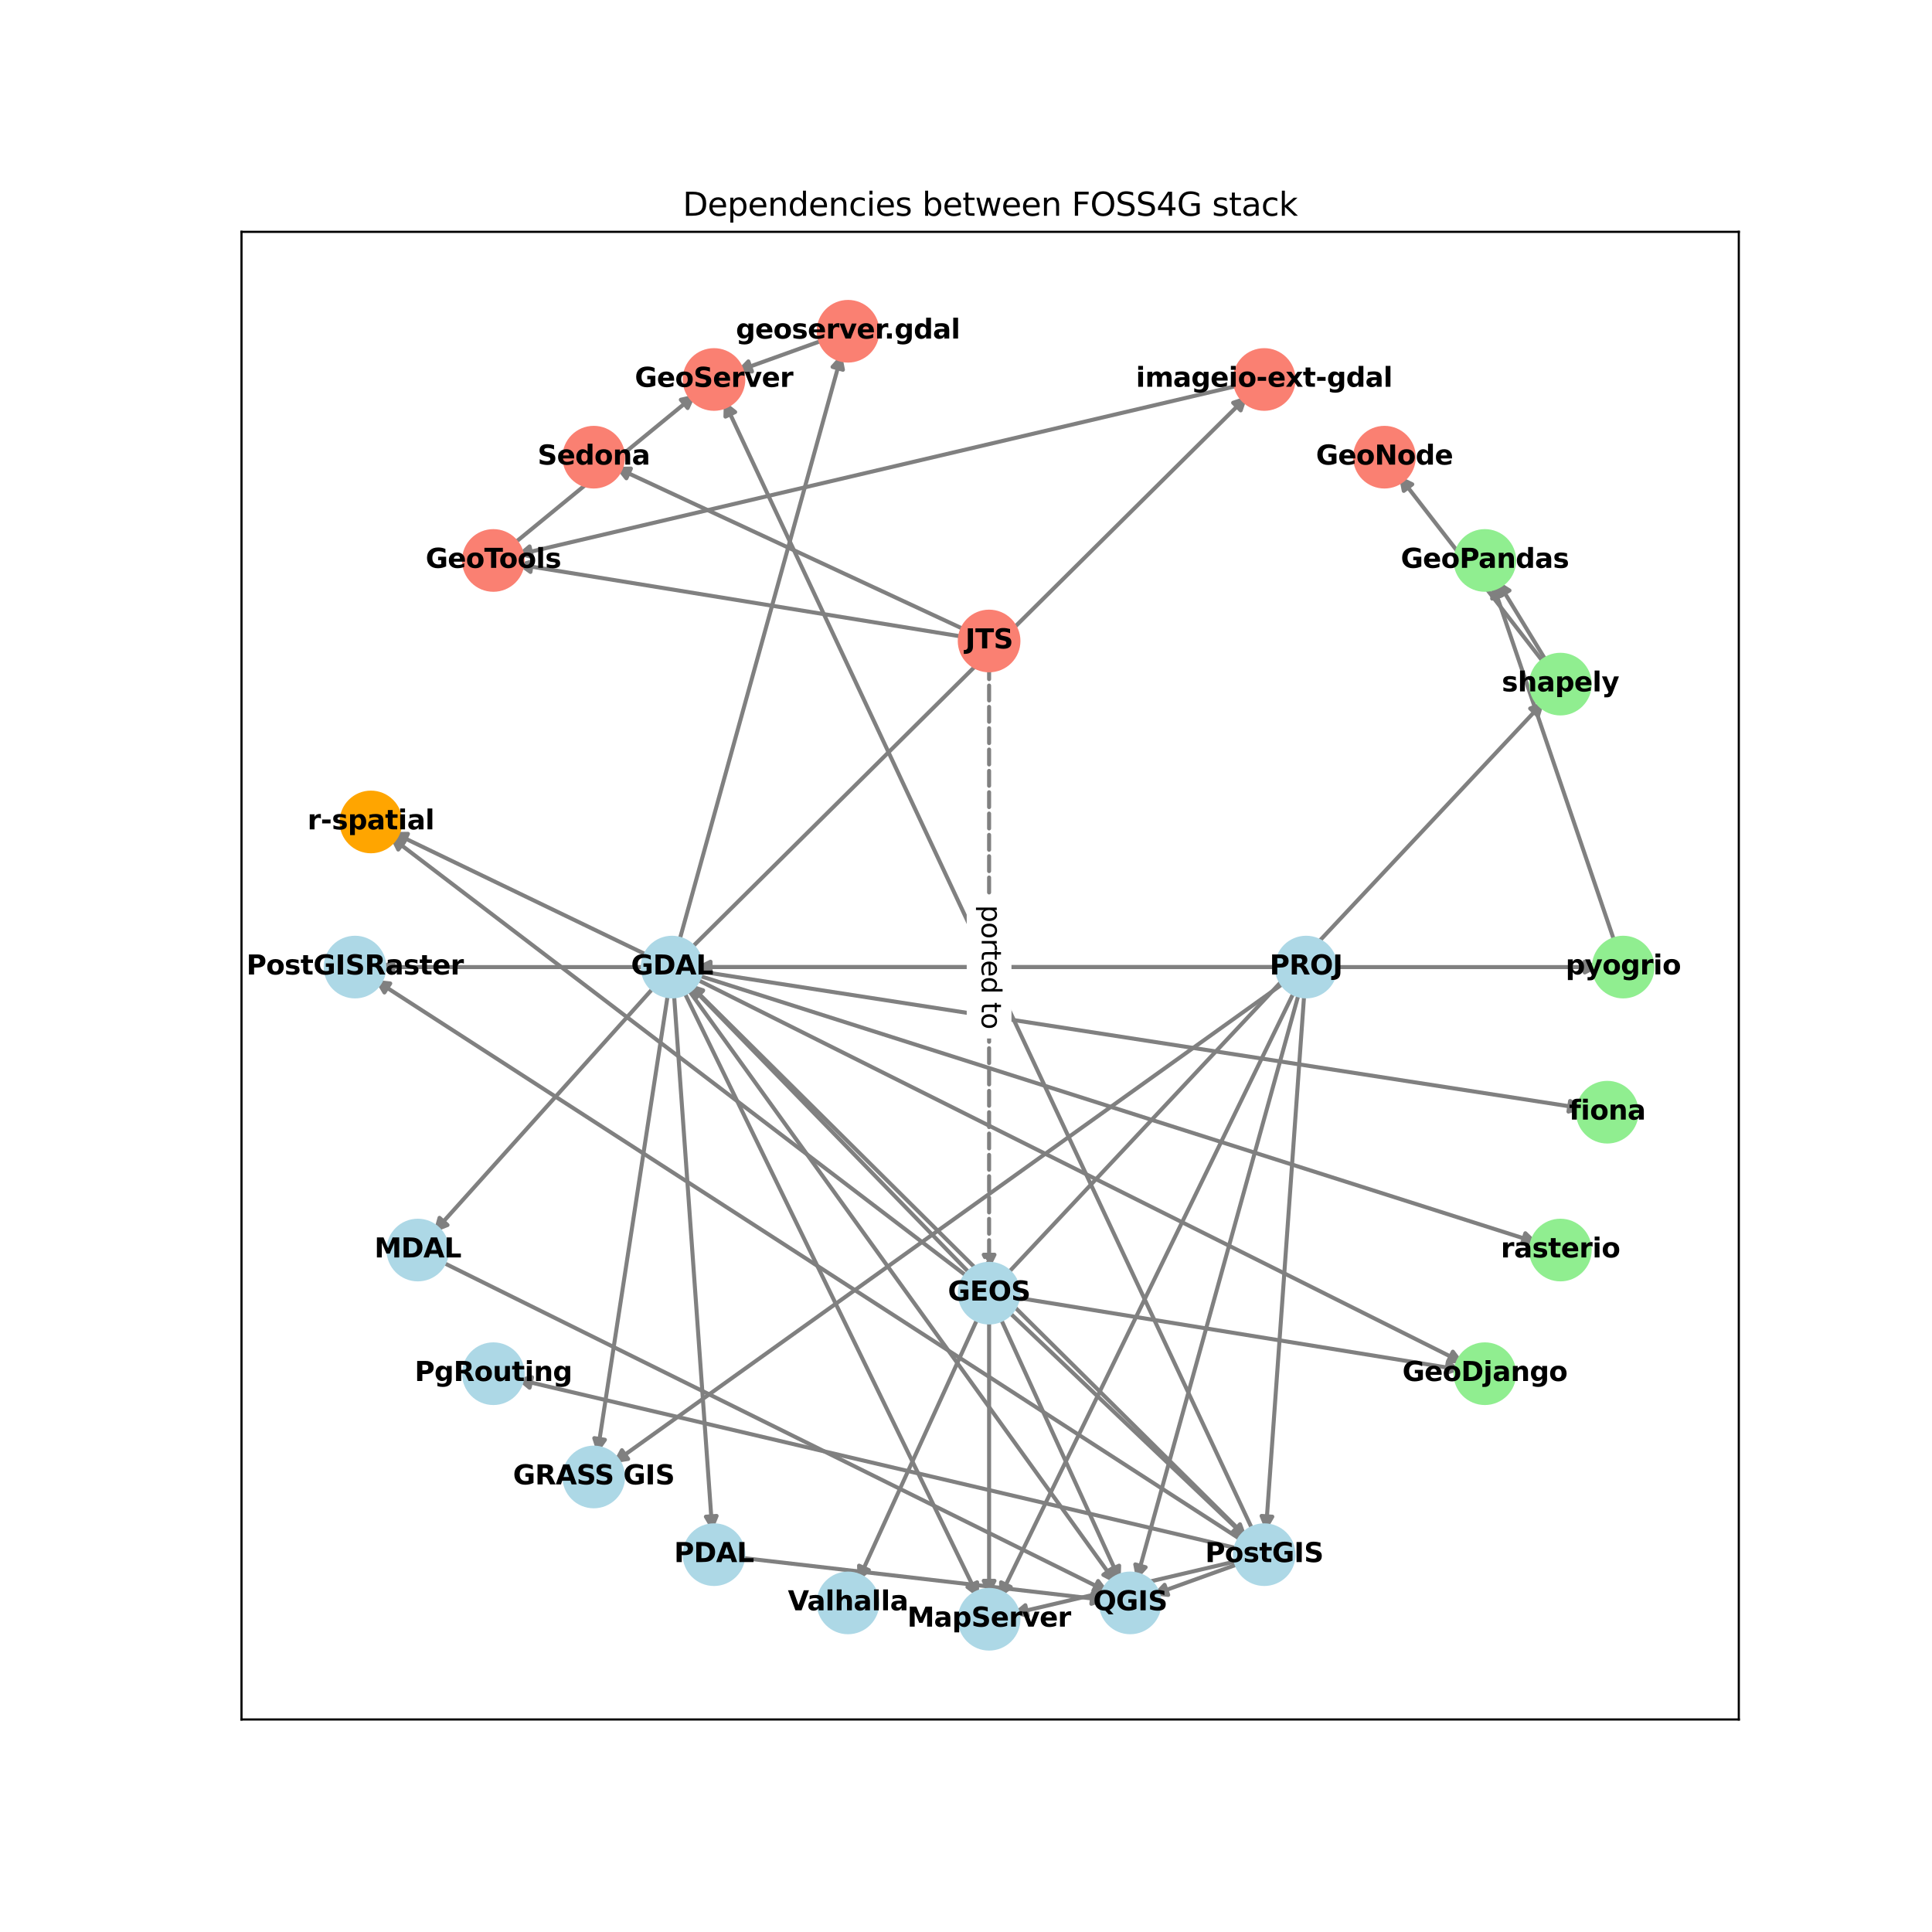<?xml version="1.0" encoding="utf-8" standalone="no"?>
<!DOCTYPE svg PUBLIC "-//W3C//DTD SVG 1.1//EN"
  "http://www.w3.org/Graphics/SVG/1.1/DTD/svg11.dtd">
<svg xmlns:xlink="http://www.w3.org/1999/xlink" width="720pt" height="720pt" viewBox="0 0 720 720" xmlns="http://www.w3.org/2000/svg" version="1.1">
 <defs>
  <style type="text/css">*{stroke-linejoin: round; stroke-linecap: butt}</style>
 </defs>
 <g id="figure_1">
  <g id="patch_1">
   <path d="M 0 720 
L 720 720 
L 720 0 
L 0 0 
z
" style="fill: #ffffff"/>
  </g>
  <g id="axes_1">
   <g id="patch_2">
    <path d="M 90 640.8 
L 648 640.8 
L 648 86.4 
L 90 86.4 
z
" style="fill: #ffffff"/>
   </g>
   <g id="patch_3">
    <path d="M 478.104 360.401 
Q 368.611 360.401 260.794 360.401 
" clip-path="url(#p3709e53972)" style="fill: none; stroke: #808080; stroke-width: 1.5; stroke-linecap: round"/>
    <path d="M 264.794 362.401 
L 260.794 360.401 
L 264.794 358.401 
L 264.794 362.401 
z
" clip-path="url(#p3709e53972)" style="fill: #808080; stroke: #808080; stroke-width: 1.5; stroke-linecap: round"/>
   </g>
   <g id="patch_4">
    <path d="M 484.451 368.749 
Q 453.977 478.878 423.949 587.39 
" clip-path="url(#p3709e53972)" style="fill: none; stroke: #808080; stroke-width: 1.5; stroke-linecap: round"/>
    <path d="M 426.944 584.069 
L 423.949 587.39 
L 423.088 583.002 
L 426.944 584.069 
z
" clip-path="url(#p3709e53972)" style="fill: #808080; stroke: #808080; stroke-width: 1.5; stroke-linecap: round"/>
   </g>
   <g id="patch_5">
    <path d="M 482.974 368.193 
Q 427.684 481.927 373.128 594.153 
" clip-path="url(#p3709e53972)" style="fill: none; stroke: #808080; stroke-width: 1.5; stroke-linecap: round"/>
    <path d="M 376.675 591.43 
L 373.128 594.153 
L 373.078 589.681 
L 376.675 591.43 
z
" clip-path="url(#p3709e53972)" style="fill: #808080; stroke: #808080; stroke-width: 1.5; stroke-linecap: round"/>
   </g>
   <g id="patch_6">
    <path d="M 479.717 365.443 
Q 354.016 455.414 229.679 544.408 
" clip-path="url(#p3709e53972)" style="fill: none; stroke: #808080; stroke-width: 1.5; stroke-linecap: round"/>
    <path d="M 234.096 543.706 
L 229.679 544.408 
L 231.768 540.454 
L 234.096 543.706 
z
" clip-path="url(#p3709e53972)" style="fill: #808080; stroke: #808080; stroke-width: 1.5; stroke-linecap: round"/>
   </g>
   <g id="patch_7">
    <path d="M 486.145 369.038 
Q 478.95 469.89 471.874 569.069 
" clip-path="url(#p3709e53972)" style="fill: none; stroke: #808080; stroke-width: 1.5; stroke-linecap: round"/>
    <path d="M 474.153 565.221 
L 471.874 569.069 
L 470.163 564.937 
L 474.153 565.221 
z
" clip-path="url(#p3709e53972)" style="fill: #808080; stroke: #808080; stroke-width: 1.5; stroke-linecap: round"/>
   </g>
   <g id="patch_8">
    <path d="M 251.074 369.038 
Q 258.269 469.89 265.345 569.069 
" clip-path="url(#p3709e53972)" style="fill: none; stroke: #808080; stroke-width: 1.5; stroke-linecap: round"/>
    <path d="M 267.056 564.937 
L 265.345 569.069 
L 263.066 565.221 
L 267.056 564.937 
z
" clip-path="url(#p3709e53972)" style="fill: #808080; stroke: #808080; stroke-width: 1.5; stroke-linecap: round"/>
   </g>
   <g id="patch_9">
    <path d="M 255.519 367.426 
Q 335.824 478.876 415.148 588.966 
" clip-path="url(#p3709e53972)" style="fill: none; stroke: #808080; stroke-width: 1.5; stroke-linecap: round"/>
    <path d="M 414.432 584.551 
L 415.148 588.966 
L 411.187 586.89 
L 414.432 584.551 
z
" clip-path="url(#p3709e53972)" style="fill: #808080; stroke: #808080; stroke-width: 1.5; stroke-linecap: round"/>
   </g>
   <g id="patch_10">
    <path d="M 244.671 366.84 
Q 203.082 413.128 162.613 458.168 
" clip-path="url(#p3709e53972)" style="fill: none; stroke: #808080; stroke-width: 1.5; stroke-linecap: round"/>
    <path d="M 166.774 456.53 
L 162.613 458.168 
L 163.799 453.856 
L 166.774 456.53 
z
" clip-path="url(#p3709e53972)" style="fill: #808080; stroke: #808080; stroke-width: 1.5; stroke-linecap: round"/>
   </g>
   <g id="patch_11">
    <path d="M 254.245 368.193 
Q 309.535 481.927 364.091 594.153 
" clip-path="url(#p3709e53972)" style="fill: none; stroke: #808080; stroke-width: 1.5; stroke-linecap: round"/>
    <path d="M 364.141 589.681 
L 364.091 594.153 
L 360.544 591.43 
L 364.141 589.681 
z
" clip-path="url(#p3709e53972)" style="fill: #808080; stroke: #808080; stroke-width: 1.5; stroke-linecap: round"/>
   </g>
   <g id="patch_12">
    <path d="M 249.142 368.963 
Q 235.867 455.414 222.845 540.206 
" clip-path="url(#p3709e53972)" style="fill: none; stroke: #808080; stroke-width: 1.5; stroke-linecap: round"/>
    <path d="M 225.429 536.556 
L 222.845 540.206 
L 221.475 535.949 
L 225.429 536.556 
z
" clip-path="url(#p3709e53972)" style="fill: #808080; stroke: #808080; stroke-width: 1.5; stroke-linecap: round"/>
   </g>
   <g id="patch_13">
    <path d="M 258.201 364.275 
Q 401.908 436.169 544.115 507.313 
" clip-path="url(#p3709e53972)" style="fill: none; stroke: #808080; stroke-width: 1.5; stroke-linecap: round"/>
    <path d="M 541.433 503.735 
L 544.115 507.313 
L 539.643 507.312 
L 541.433 503.735 
z
" clip-path="url(#p3709e53972)" style="fill: #808080; stroke: #808080; stroke-width: 1.5; stroke-linecap: round"/>
   </g>
   <g id="patch_14">
    <path d="M 258.709 363.029 
Q 415.984 413.128 571.661 462.717 
" clip-path="url(#p3709e53972)" style="fill: none; stroke: #808080; stroke-width: 1.5; stroke-linecap: round"/>
    <path d="M 568.457 459.597 
L 571.661 462.717 
L 567.243 463.409 
L 568.457 459.597 
z
" clip-path="url(#p3709e53972)" style="fill: #808080; stroke: #808080; stroke-width: 1.5; stroke-linecap: round"/>
   </g>
   <g id="patch_15">
    <path d="M 259.017 361.729 
Q 424.724 387.443 588.775 412.899 
" clip-path="url(#p3709e53972)" style="fill: none; stroke: #808080; stroke-width: 1.5; stroke-linecap: round"/>
    <path d="M 585.129 410.309 
L 588.775 412.899 
L 584.515 414.262 
L 585.129 410.309 
z
" clip-path="url(#p3709e53972)" style="fill: #808080; stroke: #808080; stroke-width: 1.5; stroke-linecap: round"/>
   </g>
   <g id="patch_16">
    <path d="M 259.119 360.401 
Q 427.686 360.401 594.575 360.401 
" clip-path="url(#p3709e53972)" style="fill: none; stroke: #808080; stroke-width: 1.5; stroke-linecap: round"/>
    <path d="M 590.575 358.401 
L 594.575 360.401 
L 590.575 362.401 
L 590.575 358.401 
z
" clip-path="url(#p3709e53972)" style="fill: #808080; stroke: #808080; stroke-width: 1.5; stroke-linecap: round"/>
   </g>
   <g id="patch_17">
    <path d="M 242.659 356.643 
Q 194.347 333.361 147.545 310.807 
" clip-path="url(#p3709e53972)" style="fill: none; stroke: #808080; stroke-width: 1.5; stroke-linecap: round"/>
    <path d="M 150.281 314.345 
L 147.545 310.807 
L 152.017 310.742 
L 150.281 314.345 
z
" clip-path="url(#p3709e53972)" style="fill: #808080; stroke: #808080; stroke-width: 1.5; stroke-linecap: round"/>
   </g>
   <g id="patch_18">
    <path d="M 241.8 360.401 
Q 191.382 360.401 142.64 360.401 
" clip-path="url(#p3709e53972)" style="fill: none; stroke: #808080; stroke-width: 1.5; stroke-linecap: round"/>
    <path d="M 146.64 362.401 
L 142.64 360.401 
L 146.64 358.401 
L 146.64 362.401 
z
" clip-path="url(#p3709e53972)" style="fill: #808080; stroke: #808080; stroke-width: 1.5; stroke-linecap: round"/>
   </g>
   <g id="patch_19">
    <path d="M 256.603 354.303 
Q 360.798 250.912 463.803 148.701 
" clip-path="url(#p3709e53972)" style="fill: none; stroke: #808080; stroke-width: 1.5; stroke-linecap: round"/>
    <path d="M 459.555 150.099 
L 463.803 148.701 
L 462.372 152.939 
L 459.555 150.099 
z
" clip-path="url(#p3709e53972)" style="fill: #808080; stroke: #808080; stroke-width: 1.5; stroke-linecap: round"/>
   </g>
   <g id="patch_20">
    <path d="M 252.768 352.052 
Q 283.242 241.924 313.27 133.411 
" clip-path="url(#p3709e53972)" style="fill: none; stroke: #808080; stroke-width: 1.5; stroke-linecap: round"/>
    <path d="M 310.275 136.733 
L 313.27 133.411 
L 314.13 137.8 
L 310.275 136.733 
z
" clip-path="url(#p3709e53972)" style="fill: #808080; stroke: #808080; stroke-width: 1.5; stroke-linecap: round"/>
   </g>
   <g id="patch_21">
    <path d="M 362.572 475.714 
Q 309.534 421.163 257.665 367.814 
" clip-path="url(#p3709e53972)" style="fill: none; stroke: #808080; stroke-width: 1.5; stroke-linecap: round"/>
    <path d="M 259.02 372.077 
L 257.665 367.814 
L 261.888 369.288 
L 259.02 372.077 
z
" clip-path="url(#p3709e53972)" style="fill: #808080; stroke: #808080; stroke-width: 1.5; stroke-linecap: round"/>
   </g>
   <g id="patch_22">
    <path d="M 372.199 489.804 
Q 394.901 539.639 416.907 587.947 
" clip-path="url(#p3709e53972)" style="fill: none; stroke: #808080; stroke-width: 1.5; stroke-linecap: round"/>
    <path d="M 417.069 583.478 
L 416.907 587.947 
L 413.429 585.136 
L 417.069 583.478 
z
" clip-path="url(#p3709e53972)" style="fill: #808080; stroke: #808080; stroke-width: 1.5; stroke-linecap: round"/>
   </g>
   <g id="patch_23">
    <path d="M 368.609 490.584 
Q 368.609 542.684 368.609 593.108 
" clip-path="url(#p3709e53972)" style="fill: none; stroke: #808080; stroke-width: 1.5; stroke-linecap: round"/>
    <path d="M 370.609 589.108 
L 368.609 593.108 
L 366.609 589.108 
L 370.609 589.108 
z
" clip-path="url(#p3709e53972)" style="fill: #808080; stroke: #808080; stroke-width: 1.5; stroke-linecap: round"/>
   </g>
   <g id="patch_24">
    <path d="M 377.16 483.313 
Q 460.986 496.931 543.157 510.281 
" clip-path="url(#p3709e53972)" style="fill: none; stroke: #808080; stroke-width: 1.5; stroke-linecap: round"/>
    <path d="M 539.53 507.665 
L 543.157 510.281 
L 538.888 511.613 
L 539.53 507.665 
z
" clip-path="url(#p3709e53972)" style="fill: #808080; stroke: #808080; stroke-width: 1.5; stroke-linecap: round"/>
   </g>
   <g id="patch_25">
    <path d="M 374.532 475.61 
Q 475.061 368.435 574.443 262.483 
" clip-path="url(#p3709e53972)" style="fill: none; stroke: #808080; stroke-width: 1.5; stroke-linecap: round"/>
    <path d="M 570.248 264.032 
L 574.443 262.483 
L 573.165 266.769 
L 570.248 264.032 
z
" clip-path="url(#p3709e53972)" style="fill: #808080; stroke: #808080; stroke-width: 1.5; stroke-linecap: round"/>
   </g>
   <g id="patch_26">
    <path d="M 361.723 476.675 
Q 253.419 394.121 146.449 312.583 
" clip-path="url(#p3709e53972)" style="fill: none; stroke: #808080; stroke-width: 1.5; stroke-linecap: round"/>
    <path d="M 148.418 316.598 
L 146.449 312.583 
L 150.843 313.417 
L 148.418 316.598 
z
" clip-path="url(#p3709e53972)" style="fill: #808080; stroke: #808080; stroke-width: 1.5; stroke-linecap: round"/>
   </g>
   <g id="patch_27">
    <path d="M 374.889 487.893 
Q 419.875 530.653 463.645 572.257 
" clip-path="url(#p3709e53972)" style="fill: none; stroke: #808080; stroke-width: 1.5; stroke-linecap: round"/>
    <path d="M 462.124 568.051 
L 463.645 572.257 
L 459.368 570.951 
L 462.124 568.051 
z
" clip-path="url(#p3709e53972)" style="fill: #808080; stroke: #808080; stroke-width: 1.5; stroke-linecap: round"/>
   </g>
   <g id="patch_28">
    <path d="M 365.02 489.804 
Q 342.318 539.639 320.312 587.947 
" clip-path="url(#p3709e53972)" style="fill: none; stroke: #808080; stroke-width: 1.5; stroke-linecap: round"/>
    <path d="M 323.79 585.136 
L 320.312 587.947 
L 320.15 583.478 
L 323.79 585.136 
z
" clip-path="url(#p3709e53972)" style="fill: #808080; stroke: #808080; stroke-width: 1.5; stroke-linecap: round"/>
   </g>
   <g id="patch_29">
    <path d="M 274.682 580.375 
Q 343.633 588.366 410.919 596.163 
" clip-path="url(#p3709e53972)" style="fill: none; stroke: #808080; stroke-width: 1.5; stroke-linecap: round"/>
    <path d="M 407.176 593.716 
L 410.919 596.163 
L 406.716 597.69 
L 407.176 593.716 
z
" clip-path="url(#p3709e53972)" style="fill: #808080; stroke: #808080; stroke-width: 1.5; stroke-linecap: round"/>
   </g>
   <g id="patch_30">
    <path d="M 163.464 469.697 
Q 288.449 531.604 411.93 592.766 
" clip-path="url(#p3709e53972)" style="fill: none; stroke: #808080; stroke-width: 1.5; stroke-linecap: round"/>
    <path d="M 409.234 589.199 
L 411.93 592.766 
L 407.458 592.783 
L 409.234 589.199 
z
" clip-path="url(#p3709e53972)" style="fill: #808080; stroke: #808080; stroke-width: 1.5; stroke-linecap: round"/>
   </g>
   <g id="patch_31">
    <path d="M 602.124 352.201 
Q 579.137 284.633 556.69 218.653 
" clip-path="url(#p3709e53972)" style="fill: none; stroke: #808080; stroke-width: 1.5; stroke-linecap: round"/>
    <path d="M 556.085 223.084 
L 556.69 218.653 
L 559.872 221.796 
L 556.085 223.084 
z
" clip-path="url(#p3709e53972)" style="fill: #808080; stroke: #808080; stroke-width: 1.5; stroke-linecap: round"/>
   </g>
   <g id="patch_32">
    <path d="M 576.998 247.558 
Q 567.436 231.906 558.748 217.684 
" clip-path="url(#p3709e53972)" style="fill: none; stroke: #808080; stroke-width: 1.5; stroke-linecap: round"/>
    <path d="M 559.127 222.141 
L 558.748 217.684 
L 562.54 220.055 
L 559.127 222.141 
z
" clip-path="url(#p3709e53972)" style="fill: #808080; stroke: #808080; stroke-width: 1.5; stroke-linecap: round"/>
   </g>
   <g id="patch_33">
    <path d="M 576.207 248.105 
Q 548.728 212.664 522.276 178.548 
" clip-path="url(#p3709e53972)" style="fill: none; stroke: #808080; stroke-width: 1.5; stroke-linecap: round"/>
    <path d="M 523.147 182.934 
L 522.276 178.548 
L 526.308 180.483 
L 523.147 182.934 
z
" clip-path="url(#p3709e53972)" style="fill: #808080; stroke: #808080; stroke-width: 1.5; stroke-linecap: round"/>
   </g>
   <g id="patch_34">
    <path d="M 463.866 574.679 
Q 301.722 469.89 140.986 366.011 
" clip-path="url(#p3709e53972)" style="fill: none; stroke: #808080; stroke-width: 1.5; stroke-linecap: round"/>
    <path d="M 143.26 369.862 
L 140.986 366.011 
L 145.431 366.503 
L 143.26 369.862 
z
" clip-path="url(#p3709e53972)" style="fill: #808080; stroke: #808080; stroke-width: 1.5; stroke-linecap: round"/>
   </g>
   <g id="patch_35">
    <path d="M 462.708 577.4 
Q 327.498 545.658 193.921 514.3 
" clip-path="url(#p3709e53972)" style="fill: none; stroke: #808080; stroke-width: 1.5; stroke-linecap: round"/>
    <path d="M 197.358 517.161 
L 193.921 514.3 
L 198.272 513.267 
L 197.358 517.161 
z
" clip-path="url(#p3709e53972)" style="fill: #808080; stroke: #808080; stroke-width: 1.5; stroke-linecap: round"/>
   </g>
   <g id="patch_36">
    <path d="M 462.989 582.311 
Q 446.166 588.366 430.921 593.853 
" clip-path="url(#p3709e53972)" style="fill: none; stroke: #808080; stroke-width: 1.5; stroke-linecap: round"/>
    <path d="M 435.362 594.38 
L 430.921 593.853 
L 434.007 590.616 
L 435.362 594.38 
z
" clip-path="url(#p3709e53972)" style="fill: #808080; stroke: #808080; stroke-width: 1.5; stroke-linecap: round"/>
   </g>
   <g id="patch_37">
    <path d="M 462.706 581.358 
Q 419.874 591.413 378.676 601.084 
" clip-path="url(#p3709e53972)" style="fill: none; stroke: #808080; stroke-width: 1.5; stroke-linecap: round"/>
    <path d="M 383.027 602.117 
L 378.676 601.084 
L 382.113 598.223 
L 383.027 602.117 
z
" clip-path="url(#p3709e53972)" style="fill: #808080; stroke: #808080; stroke-width: 1.5; stroke-linecap: round"/>
   </g>
   <g id="patch_38">
    <path d="M 464.993 573.28 
Q 360.797 469.889 257.792 367.679 
" clip-path="url(#p3709e53972)" style="fill: none; stroke: #808080; stroke-width: 1.5; stroke-linecap: round"/>
    <path d="M 259.223 371.916 
L 257.792 367.679 
L 262.04 369.077 
L 259.223 371.916 
z
" clip-path="url(#p3709e53972)" style="fill: #808080; stroke: #808080; stroke-width: 1.5; stroke-linecap: round"/>
   </g>
   <g id="patch_39">
    <path d="M 467.466 571.536 
Q 368.61 360.403 270.466 150.788 
" clip-path="url(#p3709e53972)" style="fill: none; stroke: #808080; stroke-width: 1.5; stroke-linecap: round"/>
    <path d="M 270.35 155.259 
L 270.466 150.788 
L 273.973 153.563 
L 270.35 155.259 
z
" clip-path="url(#p3709e53972)" style="fill: #808080; stroke: #808080; stroke-width: 1.5; stroke-linecap: round"/>
   </g>
   <g id="patch_40">
    <path d="M 462.708 143.402 
Q 327.498 175.143 193.921 206.501 
" clip-path="url(#p3709e53972)" style="fill: none; stroke: #808080; stroke-width: 1.5; stroke-linecap: round"/>
    <path d="M 198.272 207.534 
L 193.921 206.501 
L 197.358 203.64 
L 198.272 207.534 
z
" clip-path="url(#p3709e53972)" style="fill: #808080; stroke: #808080; stroke-width: 1.5; stroke-linecap: round"/>
   </g>
   <g id="patch_41">
    <path d="M 190.556 203.37 
Q 224.971 175.143 258.089 147.979 
" clip-path="url(#p3709e53972)" style="fill: none; stroke: #808080; stroke-width: 1.5; stroke-linecap: round"/>
    <path d="M 253.728 148.969 
L 258.089 147.979 
L 256.264 152.062 
L 253.728 148.969 
z
" clip-path="url(#p3709e53972)" style="fill: #808080; stroke: #808080; stroke-width: 1.5; stroke-linecap: round"/>
   </g>
   <g id="patch_42">
    <path d="M 307.878 126.38 
Q 291.055 132.435 275.81 137.922 
" clip-path="url(#p3709e53972)" style="fill: none; stroke: #808080; stroke-width: 1.5; stroke-linecap: round"/>
    <path d="M 280.25 138.449 
L 275.81 137.922 
L 278.896 134.685 
L 280.25 138.449 
z
" clip-path="url(#p3709e53972)" style="fill: #808080; stroke: #808080; stroke-width: 1.5; stroke-linecap: round"/>
   </g>
   <g id="patch_43">
    <path d="M 368.609 247.537 
Q 368.609 360.401 368.609 471.589 
" clip-path="url(#p3709e53972)" style="fill: none; stroke-dasharray: 5.55,2.4; stroke-dashoffset: 0; stroke: #808080; stroke-width: 1.5; stroke-linecap: round"/>
    <path d="M 370.609 467.589 
L 368.609 471.589 
L 366.609 467.589 
L 370.609 467.589 
z
" clip-path="url(#p3709e53972)" style="fill: #808080; stroke-dasharray: 5.55,2.4; stroke-dashoffset: 0; stroke: #808080; stroke-width: 1.5; stroke-linecap: round"/>
   </g>
   <g id="patch_44">
    <path d="M 360.754 235.225 
Q 294.942 204.628 230.65 174.737 
" clip-path="url(#p3709e53972)" style="fill: none; stroke: #808080; stroke-width: 1.5; stroke-linecap: round"/>
    <path d="M 233.434 178.237 
L 230.65 174.737 
L 235.121 174.61 
L 233.434 178.237 
z
" clip-path="url(#p3709e53972)" style="fill: #808080; stroke: #808080; stroke-width: 1.5; stroke-linecap: round"/>
   </g>
   <g id="patch_45">
    <path d="M 360.059 237.488 
Q 276.233 223.87 194.062 210.521 
" clip-path="url(#p3709e53972)" style="fill: none; stroke: #808080; stroke-width: 1.5; stroke-linecap: round"/>
    <path d="M 197.689 213.136 
L 194.062 210.521 
L 198.331 209.188 
L 197.689 213.136 
z
" clip-path="url(#p3709e53972)" style="fill: #808080; stroke: #808080; stroke-width: 1.5; stroke-linecap: round"/>
   </g>
   <g id="text_1">
    <g id="patch_46">
     <path d="M 360.77 337.292 
L 360.77 383.509 
Q 360.77 386.509 363.77 386.509 
L 373.448 386.509 
Q 376.448 386.509 376.448 383.509 
L 376.448 337.292 
Q 376.448 334.292 373.448 334.292 
L 363.77 334.292 
Q 360.77 334.292 360.77 337.292 
z
" clip-path="url(#p3709e53972)" style="fill: #ffffff; stroke: #ffffff; stroke-linejoin: miter"/>
    </g>
    <g clip-path="url(#p3709e53972)">
     <!-- ported to -->
     <g transform="translate(365.85 337.292) rotate(-270) scale(0.1 -0.1)">
      <defs>
       <path id="DejaVuSans-70" d="M 1159 525 
L 1159 -1331 
L 581 -1331 
L 581 3500 
L 1159 3500 
L 1159 2969 
Q 1341 3281 1617 3432 
Q 1894 3584 2278 3584 
Q 2916 3584 3314 3078 
Q 3713 2572 3713 1747 
Q 3713 922 3314 415 
Q 2916 -91 2278 -91 
Q 1894 -91 1617 61 
Q 1341 213 1159 525 
z
M 3116 1747 
Q 3116 2381 2855 2742 
Q 2594 3103 2138 3103 
Q 1681 3103 1420 2742 
Q 1159 2381 1159 1747 
Q 1159 1113 1420 752 
Q 1681 391 2138 391 
Q 2594 391 2855 752 
Q 3116 1113 3116 1747 
z
" transform="scale(0.016)"/>
       <path id="DejaVuSans-6f" d="M 1959 3097 
Q 1497 3097 1228 2736 
Q 959 2375 959 1747 
Q 959 1119 1226 758 
Q 1494 397 1959 397 
Q 2419 397 2687 759 
Q 2956 1122 2956 1747 
Q 2956 2369 2687 2733 
Q 2419 3097 1959 3097 
z
M 1959 3584 
Q 2709 3584 3137 3096 
Q 3566 2609 3566 1747 
Q 3566 888 3137 398 
Q 2709 -91 1959 -91 
Q 1206 -91 779 398 
Q 353 888 353 1747 
Q 353 2609 779 3096 
Q 1206 3584 1959 3584 
z
" transform="scale(0.016)"/>
       <path id="DejaVuSans-72" d="M 2631 2963 
Q 2534 3019 2420 3045 
Q 2306 3072 2169 3072 
Q 1681 3072 1420 2755 
Q 1159 2438 1159 1844 
L 1159 0 
L 581 0 
L 581 3500 
L 1159 3500 
L 1159 2956 
Q 1341 3275 1631 3429 
Q 1922 3584 2338 3584 
Q 2397 3584 2469 3576 
Q 2541 3569 2628 3553 
L 2631 2963 
z
" transform="scale(0.016)"/>
       <path id="DejaVuSans-74" d="M 1172 4494 
L 1172 3500 
L 2356 3500 
L 2356 3053 
L 1172 3053 
L 1172 1153 
Q 1172 725 1289 603 
Q 1406 481 1766 481 
L 2356 481 
L 2356 0 
L 1766 0 
Q 1100 0 847 248 
Q 594 497 594 1153 
L 594 3053 
L 172 3053 
L 172 3500 
L 594 3500 
L 594 4494 
L 1172 4494 
z
" transform="scale(0.016)"/>
       <path id="DejaVuSans-65" d="M 3597 1894 
L 3597 1613 
L 953 1613 
Q 991 1019 1311 708 
Q 1631 397 2203 397 
Q 2534 397 2845 478 
Q 3156 559 3463 722 
L 3463 178 
Q 3153 47 2828 -22 
Q 2503 -91 2169 -91 
Q 1331 -91 842 396 
Q 353 884 353 1716 
Q 353 2575 817 3079 
Q 1281 3584 2069 3584 
Q 2775 3584 3186 3129 
Q 3597 2675 3597 1894 
z
M 3022 2063 
Q 3016 2534 2758 2815 
Q 2500 3097 2075 3097 
Q 1594 3097 1305 2825 
Q 1016 2553 972 2059 
L 3022 2063 
z
" transform="scale(0.016)"/>
       <path id="DejaVuSans-64" d="M 2906 2969 
L 2906 4863 
L 3481 4863 
L 3481 0 
L 2906 0 
L 2906 525 
Q 2725 213 2448 61 
Q 2172 -91 1784 -91 
Q 1150 -91 751 415 
Q 353 922 353 1747 
Q 353 2572 751 3078 
Q 1150 3584 1784 3584 
Q 2172 3584 2448 3432 
Q 2725 3281 2906 2969 
z
M 947 1747 
Q 947 1113 1208 752 
Q 1469 391 1925 391 
Q 2381 391 2643 752 
Q 2906 1113 2906 1747 
Q 2906 2381 2643 2742 
Q 2381 3103 1925 3103 
Q 1469 3103 1208 2742 
Q 947 2381 947 1747 
z
" transform="scale(0.016)"/>
       <path id="DejaVuSans-20" transform="scale(0.016)"/>
      </defs>
      <use xlink:href="#DejaVuSans-70"/>
      <use xlink:href="#DejaVuSans-6f" x="63.477"/>
      <use xlink:href="#DejaVuSans-72" x="124.658"/>
      <use xlink:href="#DejaVuSans-74" x="165.771"/>
      <use xlink:href="#DejaVuSans-65" x="204.98"/>
      <use xlink:href="#DejaVuSans-64" x="266.504"/>
      <use xlink:href="#DejaVuSans-20" x="329.98"/>
      <use xlink:href="#DejaVuSans-74" x="361.768"/>
      <use xlink:href="#DejaVuSans-6f" x="400.977"/>
     </g>
    </g>
   </g>
   <g id="matplotlib.axis_1">
    <g id="xtick_1"/>
    <g id="xtick_2"/>
    <g id="xtick_3"/>
    <g id="xtick_4"/>
    <g id="xtick_5"/>
   </g>
   <g id="matplotlib.axis_2">
    <g id="ytick_1"/>
    <g id="ytick_2"/>
    <g id="ytick_3"/>
    <g id="ytick_4"/>
    <g id="ytick_5"/>
   </g>
   <g id="PathCollection_1">
    <defs>
     <path id="C0_0_e6dcb9c933" d="M 0 11.18 
C 2.965 11.18 5.809 10.002 7.906 7.906 
C 10.002 5.809 11.18 2.965 11.18 -0 
C 11.18 -2.965 10.002 -5.809 7.906 -7.906 
C 5.809 -10.002 2.965 -11.18 0 -11.18 
C -2.965 -11.18 -5.809 -10.002 -7.906 -7.906 
C -10.002 -5.809 -11.18 -2.965 -11.18 0 
C -11.18 2.965 -10.002 5.809 -7.906 7.906 
C -5.809 10.002 -2.965 11.18 0 11.18 
z
"/>
    </defs>
    <g clip-path="url(#p3709e53972)">
     <use xlink:href="#C0_0_e6dcb9c933" x="486.761" y="360.401" style="fill: #add8e6; stroke: #add8e6"/>
    </g>
    <g clip-path="url(#p3709e53972)">
     <use xlink:href="#C0_0_e6dcb9c933" x="250.457" y="360.401" style="fill: #add8e6; stroke: #add8e6"/>
    </g>
    <g clip-path="url(#p3709e53972)">
     <use xlink:href="#C0_0_e6dcb9c933" x="368.609" y="481.924" style="fill: #add8e6; stroke: #add8e6"/>
    </g>
    <g clip-path="url(#p3709e53972)">
     <use xlink:href="#C0_0_e6dcb9c933" x="266.081" y="579.378" style="fill: #add8e6; stroke: #add8e6"/>
    </g>
    <g clip-path="url(#p3709e53972)">
     <use xlink:href="#C0_0_e6dcb9c933" x="421.192" y="597.354" style="fill: #add8e6; stroke: #add8e6"/>
    </g>
    <g clip-path="url(#p3709e53972)">
     <use xlink:href="#C0_0_e6dcb9c933" x="155.707" y="465.855" style="fill: #add8e6; stroke: #add8e6"/>
    </g>
    <g clip-path="url(#p3709e53972)">
     <use xlink:href="#C0_0_e6dcb9c933" x="368.609" y="603.448" style="fill: #add8e6; stroke: #add8e6"/>
    </g>
    <g clip-path="url(#p3709e53972)">
     <use xlink:href="#C0_0_e6dcb9c933" x="221.276" y="550.423" style="fill: #add8e6; stroke: #add8e6"/>
    </g>
    <g clip-path="url(#p3709e53972)">
     <use xlink:href="#C0_0_e6dcb9c933" x="553.359" y="511.938" style="fill: #90ee90; stroke: #90ee90"/>
    </g>
    <g clip-path="url(#p3709e53972)">
     <use xlink:href="#C0_0_e6dcb9c933" x="581.512" y="465.855" style="fill: #90ee90; stroke: #90ee90"/>
    </g>
    <g clip-path="url(#p3709e53972)">
     <use xlink:href="#C0_0_e6dcb9c933" x="598.989" y="414.484" style="fill: #90ee90; stroke: #90ee90"/>
    </g>
    <g clip-path="url(#p3709e53972)">
     <use xlink:href="#C0_0_e6dcb9c933" x="604.914" y="360.401" style="fill: #90ee90; stroke: #90ee90"/>
    </g>
    <g clip-path="url(#p3709e53972)">
     <use xlink:href="#C0_0_e6dcb9c933" x="553.359" y="208.864" style="fill: #90ee90; stroke: #90ee90"/>
    </g>
    <g clip-path="url(#p3709e53972)">
     <use xlink:href="#C0_0_e6dcb9c933" x="581.512" y="254.947" style="fill: #90ee90; stroke: #90ee90"/>
    </g>
    <g clip-path="url(#p3709e53972)">
     <use xlink:href="#C0_0_e6dcb9c933" x="138.23" y="306.318" style="fill: #ffa500; stroke: #ffa500"/>
    </g>
    <g clip-path="url(#p3709e53972)">
     <use xlink:href="#C0_0_e6dcb9c933" x="515.943" y="170.379" style="fill: #fa8072; stroke: #fa8072"/>
    </g>
    <g clip-path="url(#p3709e53972)">
     <use xlink:href="#C0_0_e6dcb9c933" x="471.138" y="579.378" style="fill: #add8e6; stroke: #add8e6"/>
    </g>
    <g clip-path="url(#p3709e53972)">
     <use xlink:href="#C0_0_e6dcb9c933" x="132.305" y="360.401" style="fill: #add8e6; stroke: #add8e6"/>
    </g>
    <g clip-path="url(#p3709e53972)">
     <use xlink:href="#C0_0_e6dcb9c933" x="183.859" y="511.938" style="fill: #add8e6; stroke: #add8e6"/>
    </g>
    <g clip-path="url(#p3709e53972)">
     <use xlink:href="#C0_0_e6dcb9c933" x="316.027" y="597.354" style="fill: #add8e6; stroke: #add8e6"/>
    </g>
    <g clip-path="url(#p3709e53972)">
     <use xlink:href="#C0_0_e6dcb9c933" x="471.138" y="141.423" style="fill: #fa8072; stroke: #fa8072"/>
    </g>
    <g clip-path="url(#p3709e53972)">
     <use xlink:href="#C0_0_e6dcb9c933" x="183.859" y="208.864" style="fill: #fa8072; stroke: #fa8072"/>
    </g>
    <g clip-path="url(#p3709e53972)">
     <use xlink:href="#C0_0_e6dcb9c933" x="266.081" y="141.423" style="fill: #fa8072; stroke: #fa8072"/>
    </g>
    <g clip-path="url(#p3709e53972)">
     <use xlink:href="#C0_0_e6dcb9c933" x="316.027" y="123.448" style="fill: #fa8072; stroke: #fa8072"/>
    </g>
    <g clip-path="url(#p3709e53972)">
     <use xlink:href="#C0_0_e6dcb9c933" x="368.609" y="238.877" style="fill: #fa8072; stroke: #fa8072"/>
    </g>
    <g clip-path="url(#p3709e53972)">
     <use xlink:href="#C0_0_e6dcb9c933" x="221.276" y="170.379" style="fill: #fa8072; stroke: #fa8072"/>
    </g>
   </g>
   <g id="patch_47">
    <path d="M 90 640.8 
L 90 86.4 
" style="fill: none; stroke: #000000; stroke-width: 0.8; stroke-linejoin: miter; stroke-linecap: square"/>
   </g>
   <g id="patch_48">
    <path d="M 648 640.8 
L 648 86.4 
" style="fill: none; stroke: #000000; stroke-width: 0.8; stroke-linejoin: miter; stroke-linecap: square"/>
   </g>
   <g id="patch_49">
    <path d="M 90 640.8 
L 648 640.8 
" style="fill: none; stroke: #000000; stroke-width: 0.8; stroke-linejoin: miter; stroke-linecap: square"/>
   </g>
   <g id="patch_50">
    <path d="M 90 86.4 
L 648 86.4 
" style="fill: none; stroke: #000000; stroke-width: 0.8; stroke-linejoin: miter; stroke-linecap: square"/>
   </g>
   <g id="text_2">
    <g clip-path="url(#p3709e53972)">
     <!-- PROJ -->
     <g transform="translate(473.136 363.16) scale(0.1 -0.1)">
      <defs>
       <path id="DejaVuSans-Bold-50" d="M 588 4666 
L 2584 4666 
Q 3475 4666 3951 4270 
Q 4428 3875 4428 3144 
Q 4428 2409 3951 2014 
Q 3475 1619 2584 1619 
L 1791 1619 
L 1791 0 
L 588 0 
L 588 4666 
z
M 1791 3794 
L 1791 2491 
L 2456 2491 
Q 2806 2491 2997 2661 
Q 3188 2831 3188 3144 
Q 3188 3456 2997 3625 
Q 2806 3794 2456 3794 
L 1791 3794 
z
" transform="scale(0.016)"/>
       <path id="DejaVuSans-Bold-52" d="M 2297 2597 
Q 2675 2597 2839 2737 
Q 3003 2878 3003 3200 
Q 3003 3519 2839 3656 
Q 2675 3794 2297 3794 
L 1791 3794 
L 1791 2597 
L 2297 2597 
z
M 1791 1766 
L 1791 0 
L 588 0 
L 588 4666 
L 2425 4666 
Q 3347 4666 3776 4356 
Q 4206 4047 4206 3378 
Q 4206 2916 3982 2619 
Q 3759 2322 3309 2181 
Q 3556 2125 3751 1926 
Q 3947 1728 4147 1325 
L 4800 0 
L 3519 0 
L 2950 1159 
Q 2778 1509 2601 1637 
Q 2425 1766 2131 1766 
L 1791 1766 
z
" transform="scale(0.016)"/>
       <path id="DejaVuSans-Bold-4f" d="M 2719 3878 
Q 2169 3878 1866 3472 
Q 1563 3066 1563 2328 
Q 1563 1594 1866 1187 
Q 2169 781 2719 781 
Q 3272 781 3575 1187 
Q 3878 1594 3878 2328 
Q 3878 3066 3575 3472 
Q 3272 3878 2719 3878 
z
M 2719 4750 
Q 3844 4750 4481 4106 
Q 5119 3463 5119 2328 
Q 5119 1197 4481 553 
Q 3844 -91 2719 -91 
Q 1597 -91 958 553 
Q 319 1197 319 2328 
Q 319 3463 958 4106 
Q 1597 4750 2719 4750 
z
" transform="scale(0.016)"/>
       <path id="DejaVuSans-Bold-4a" d="M 588 4666 
L 1791 4666 
L 1791 453 
Q 1791 -419 1317 -850 
Q 844 -1281 -116 -1281 
L -359 -1281 
L -359 -372 
L -172 -372 
Q 203 -372 395 -162 
Q 588 47 588 453 
L 588 4666 
z
" transform="scale(0.016)"/>
      </defs>
      <use xlink:href="#DejaVuSans-Bold-50"/>
      <use xlink:href="#DejaVuSans-Bold-52" x="73.291"/>
      <use xlink:href="#DejaVuSans-Bold-4f" x="150.293"/>
      <use xlink:href="#DejaVuSans-Bold-4a" x="235.303"/>
     </g>
    </g>
   </g>
   <g id="text_3">
    <g clip-path="url(#p3709e53972)">
     <!-- GDAL -->
     <g transform="translate(235.147 363.16) scale(0.1 -0.1)">
      <defs>
       <path id="DejaVuSans-Bold-47" d="M 4781 347 
Q 4331 128 3847 18 
Q 3363 -91 2847 -91 
Q 1681 -91 1000 561 
Q 319 1213 319 2328 
Q 319 3456 1012 4103 
Q 1706 4750 2913 4750 
Q 3378 4750 3804 4662 
Q 4231 4575 4609 4403 
L 4609 3438 
Q 4219 3659 3833 3768 
Q 3447 3878 3059 3878 
Q 2341 3878 1952 3476 
Q 1563 3075 1563 2328 
Q 1563 1588 1938 1184 
Q 2313 781 3003 781 
Q 3191 781 3352 804 
Q 3513 828 3641 878 
L 3641 1784 
L 2906 1784 
L 2906 2591 
L 4781 2591 
L 4781 347 
z
" transform="scale(0.016)"/>
       <path id="DejaVuSans-Bold-44" d="M 1791 3756 
L 1791 909 
L 2222 909 
Q 2959 909 3348 1275 
Q 3738 1641 3738 2338 
Q 3738 3031 3350 3393 
Q 2963 3756 2222 3756 
L 1791 3756 
z
M 588 4666 
L 1856 4666 
Q 2919 4666 3439 4514 
Q 3959 4363 4331 4000 
Q 4659 3684 4818 3271 
Q 4978 2859 4978 2338 
Q 4978 1809 4818 1395 
Q 4659 981 4331 666 
Q 3956 303 3431 151 
Q 2906 0 1856 0 
L 588 0 
L 588 4666 
z
" transform="scale(0.016)"/>
       <path id="DejaVuSans-Bold-41" d="M 3419 850 
L 1538 850 
L 1241 0 
L 31 0 
L 1759 4666 
L 3194 4666 
L 4922 0 
L 3713 0 
L 3419 850 
z
M 1838 1716 
L 3116 1716 
L 2478 3572 
L 1838 1716 
z
" transform="scale(0.016)"/>
       <path id="DejaVuSans-Bold-4c" d="M 588 4666 
L 1791 4666 
L 1791 909 
L 3903 909 
L 3903 0 
L 588 0 
L 588 4666 
z
" transform="scale(0.016)"/>
      </defs>
      <use xlink:href="#DejaVuSans-Bold-47"/>
      <use xlink:href="#DejaVuSans-Bold-44" x="82.08"/>
      <use xlink:href="#DejaVuSans-Bold-41" x="165.088"/>
      <use xlink:href="#DejaVuSans-Bold-4c" x="242.48"/>
     </g>
    </g>
   </g>
   <g id="text_4">
    <g clip-path="url(#p3709e53972)">
     <!-- GEOS -->
     <g transform="translate(353.238 484.684) scale(0.1 -0.1)">
      <defs>
       <path id="DejaVuSans-Bold-45" d="M 588 4666 
L 3834 4666 
L 3834 3756 
L 1791 3756 
L 1791 2888 
L 3713 2888 
L 3713 1978 
L 1791 1978 
L 1791 909 
L 3903 909 
L 3903 0 
L 588 0 
L 588 4666 
z
" transform="scale(0.016)"/>
       <path id="DejaVuSans-Bold-53" d="M 3834 4519 
L 3834 3531 
Q 3450 3703 3084 3790 
Q 2719 3878 2394 3878 
Q 1963 3878 1756 3759 
Q 1550 3641 1550 3391 
Q 1550 3203 1689 3098 
Q 1828 2994 2194 2919 
L 2706 2816 
Q 3484 2659 3812 2340 
Q 4141 2022 4141 1434 
Q 4141 663 3683 286 
Q 3225 -91 2284 -91 
Q 1841 -91 1394 -6 
Q 947 78 500 244 
L 500 1259 
Q 947 1022 1364 901 
Q 1781 781 2169 781 
Q 2563 781 2772 912 
Q 2981 1044 2981 1288 
Q 2981 1506 2839 1625 
Q 2697 1744 2272 1838 
L 1806 1941 
Q 1106 2091 782 2419 
Q 459 2747 459 3303 
Q 459 4000 909 4375 
Q 1359 4750 2203 4750 
Q 2588 4750 2994 4692 
Q 3400 4634 3834 4519 
z
" transform="scale(0.016)"/>
      </defs>
      <use xlink:href="#DejaVuSans-Bold-47"/>
      <use xlink:href="#DejaVuSans-Bold-45" x="82.08"/>
      <use xlink:href="#DejaVuSans-Bold-4f" x="150.391"/>
      <use xlink:href="#DejaVuSans-Bold-53" x="235.4"/>
     </g>
    </g>
   </g>
   <g id="text_5">
    <g clip-path="url(#p3709e53972)">
     <!-- PDAL -->
     <g transform="translate(251.21 582.138) scale(0.1 -0.1)">
      <use xlink:href="#DejaVuSans-Bold-50"/>
      <use xlink:href="#DejaVuSans-Bold-44" x="73.291"/>
      <use xlink:href="#DejaVuSans-Bold-41" x="156.299"/>
      <use xlink:href="#DejaVuSans-Bold-4c" x="233.691"/>
     </g>
    </g>
   </g>
   <g id="text_6">
    <g clip-path="url(#p3709e53972)">
     <!-- QGIS -->
     <g transform="translate(407.376 600.113) scale(0.1 -0.1)">
      <defs>
       <path id="DejaVuSans-Bold-51" d="M 2847 -84 
L 2753 -84 
Q 1600 -84 959 553 
Q 319 1191 319 2328 
Q 319 3463 958 4106 
Q 1597 4750 2719 4750 
Q 3853 4750 4486 4112 
Q 5119 3475 5119 2328 
Q 5119 1541 4783 972 
Q 4447 403 3816 116 
L 4756 -934 
L 3609 -934 
L 2847 -84 
z
M 2719 3878 
Q 2169 3878 1866 3472 
Q 1563 3066 1563 2328 
Q 1563 1578 1859 1179 
Q 2156 781 2719 781 
Q 3272 781 3575 1187 
Q 3878 1594 3878 2328 
Q 3878 3066 3575 3472 
Q 3272 3878 2719 3878 
z
" transform="scale(0.016)"/>
       <path id="DejaVuSans-Bold-49" d="M 588 4666 
L 1791 4666 
L 1791 0 
L 588 0 
L 588 4666 
z
" transform="scale(0.016)"/>
      </defs>
      <use xlink:href="#DejaVuSans-Bold-51"/>
      <use xlink:href="#DejaVuSans-Bold-47" x="85.01"/>
      <use xlink:href="#DejaVuSans-Bold-49" x="167.09"/>
      <use xlink:href="#DejaVuSans-Bold-53" x="204.297"/>
     </g>
    </g>
   </g>
   <g id="text_7">
    <g clip-path="url(#p3709e53972)">
     <!-- MDAL -->
     <g transform="translate(139.525 468.614) scale(0.1 -0.1)">
      <defs>
       <path id="DejaVuSans-Bold-4d" d="M 588 4666 
L 2119 4666 
L 3181 2169 
L 4250 4666 
L 5778 4666 
L 5778 0 
L 4641 0 
L 4641 3413 
L 3566 897 
L 2803 897 
L 1728 3413 
L 1728 0 
L 588 0 
L 588 4666 
z
" transform="scale(0.016)"/>
      </defs>
      <use xlink:href="#DejaVuSans-Bold-4d"/>
      <use xlink:href="#DejaVuSans-Bold-44" x="99.512"/>
      <use xlink:href="#DejaVuSans-Bold-41" x="182.52"/>
      <use xlink:href="#DejaVuSans-Bold-4c" x="259.912"/>
     </g>
    </g>
   </g>
   <g id="text_8">
    <g clip-path="url(#p3709e53972)">
     <!-- MapServer -->
     <g transform="translate(338.106 606.207) scale(0.1 -0.1)">
      <defs>
       <path id="DejaVuSans-Bold-61" d="M 2106 1575 
Q 1756 1575 1579 1456 
Q 1403 1338 1403 1106 
Q 1403 894 1545 773 
Q 1688 653 1941 653 
Q 2256 653 2472 879 
Q 2688 1106 2688 1447 
L 2688 1575 
L 2106 1575 
z
M 3816 1997 
L 3816 0 
L 2688 0 
L 2688 519 
Q 2463 200 2181 54 
Q 1900 -91 1497 -91 
Q 953 -91 614 226 
Q 275 544 275 1050 
Q 275 1666 698 1953 
Q 1122 2241 2028 2241 
L 2688 2241 
L 2688 2328 
Q 2688 2594 2478 2717 
Q 2269 2841 1825 2841 
Q 1466 2841 1156 2769 
Q 847 2697 581 2553 
L 581 3406 
Q 941 3494 1303 3539 
Q 1666 3584 2028 3584 
Q 2975 3584 3395 3211 
Q 3816 2838 3816 1997 
z
" transform="scale(0.016)"/>
       <path id="DejaVuSans-Bold-70" d="M 1656 506 
L 1656 -1331 
L 538 -1331 
L 538 3500 
L 1656 3500 
L 1656 2988 
Q 1888 3294 2169 3439 
Q 2450 3584 2816 3584 
Q 3463 3584 3878 3070 
Q 4294 2556 4294 1747 
Q 4294 938 3878 423 
Q 3463 -91 2816 -91 
Q 2450 -91 2169 54 
Q 1888 200 1656 506 
z
M 2400 2772 
Q 2041 2772 1848 2508 
Q 1656 2244 1656 1747 
Q 1656 1250 1848 986 
Q 2041 722 2400 722 
Q 2759 722 2948 984 
Q 3138 1247 3138 1747 
Q 3138 2247 2948 2509 
Q 2759 2772 2400 2772 
z
" transform="scale(0.016)"/>
       <path id="DejaVuSans-Bold-65" d="M 4031 1759 
L 4031 1441 
L 1416 1441 
Q 1456 1047 1700 850 
Q 1944 653 2381 653 
Q 2734 653 3104 758 
Q 3475 863 3866 1075 
L 3866 213 
Q 3469 63 3072 -14 
Q 2675 -91 2278 -91 
Q 1328 -91 801 392 
Q 275 875 275 1747 
Q 275 2603 792 3093 
Q 1309 3584 2216 3584 
Q 3041 3584 3536 3087 
Q 4031 2591 4031 1759 
z
M 2881 2131 
Q 2881 2450 2695 2645 
Q 2509 2841 2209 2841 
Q 1884 2841 1681 2658 
Q 1478 2475 1428 2131 
L 2881 2131 
z
" transform="scale(0.016)"/>
       <path id="DejaVuSans-Bold-72" d="M 3138 2547 
Q 2991 2616 2845 2648 
Q 2700 2681 2553 2681 
Q 2122 2681 1889 2404 
Q 1656 2128 1656 1613 
L 1656 0 
L 538 0 
L 538 3500 
L 1656 3500 
L 1656 2925 
Q 1872 3269 2151 3426 
Q 2431 3584 2822 3584 
Q 2878 3584 2943 3579 
Q 3009 3575 3134 3559 
L 3138 2547 
z
" transform="scale(0.016)"/>
       <path id="DejaVuSans-Bold-76" d="M 97 3500 
L 1216 3500 
L 2088 1081 
L 2956 3500 
L 4078 3500 
L 2700 0 
L 1472 0 
L 97 3500 
z
" transform="scale(0.016)"/>
      </defs>
      <use xlink:href="#DejaVuSans-Bold-4d"/>
      <use xlink:href="#DejaVuSans-Bold-61" x="99.512"/>
      <use xlink:href="#DejaVuSans-Bold-70" x="166.992"/>
      <use xlink:href="#DejaVuSans-Bold-53" x="238.574"/>
      <use xlink:href="#DejaVuSans-Bold-65" x="310.596"/>
      <use xlink:href="#DejaVuSans-Bold-72" x="378.418"/>
      <use xlink:href="#DejaVuSans-Bold-76" x="427.734"/>
      <use xlink:href="#DejaVuSans-Bold-65" x="492.92"/>
      <use xlink:href="#DejaVuSans-Bold-72" x="560.742"/>
     </g>
    </g>
   </g>
   <g id="text_9">
    <g clip-path="url(#p3709e53972)">
     <!-- GRASS GIS -->
     <g transform="translate(191.171 553.182) scale(0.1 -0.1)">
      <defs>
       <path id="DejaVuSans-Bold-20" transform="scale(0.016)"/>
      </defs>
      <use xlink:href="#DejaVuSans-Bold-47"/>
      <use xlink:href="#DejaVuSans-Bold-52" x="82.08"/>
      <use xlink:href="#DejaVuSans-Bold-41" x="159.082"/>
      <use xlink:href="#DejaVuSans-Bold-53" x="236.475"/>
      <use xlink:href="#DejaVuSans-Bold-53" x="303.996"/>
      <use xlink:href="#DejaVuSans-Bold-20" x="376.018"/>
      <use xlink:href="#DejaVuSans-Bold-47" x="410.832"/>
      <use xlink:href="#DejaVuSans-Bold-49" x="492.912"/>
      <use xlink:href="#DejaVuSans-Bold-53" x="530.119"/>
     </g>
    </g>
   </g>
   <g id="text_10">
    <g clip-path="url(#p3709e53972)">
     <!-- GeoDjango -->
     <g transform="translate(522.617 514.658) scale(0.1 -0.1)">
      <defs>
       <path id="DejaVuSans-Bold-6f" d="M 2203 2784 
Q 1831 2784 1636 2517 
Q 1441 2250 1441 1747 
Q 1441 1244 1636 976 
Q 1831 709 2203 709 
Q 2569 709 2762 976 
Q 2956 1244 2956 1747 
Q 2956 2250 2762 2517 
Q 2569 2784 2203 2784 
z
M 2203 3584 
Q 3106 3584 3614 3096 
Q 4122 2609 4122 1747 
Q 4122 884 3614 396 
Q 3106 -91 2203 -91 
Q 1297 -91 786 396 
Q 275 884 275 1747 
Q 275 2609 786 3096 
Q 1297 3584 2203 3584 
z
" transform="scale(0.016)"/>
       <path id="DejaVuSans-Bold-6a" d="M 538 3500 
L 1656 3500 
L 1656 63 
Q 1656 -641 1318 -1011 
Q 981 -1381 341 -1381 
L -213 -1381 
L -213 -647 
L -19 -647 
Q 300 -647 419 -503 
Q 538 -359 538 63 
L 538 3500 
z
M 538 4863 
L 1656 4863 
L 1656 3950 
L 538 3950 
L 538 4863 
z
" transform="scale(0.016)"/>
       <path id="DejaVuSans-Bold-6e" d="M 4056 2131 
L 4056 0 
L 2931 0 
L 2931 347 
L 2931 1631 
Q 2931 2084 2911 2256 
Q 2891 2428 2841 2509 
Q 2775 2619 2662 2680 
Q 2550 2741 2406 2741 
Q 2056 2741 1856 2470 
Q 1656 2200 1656 1722 
L 1656 0 
L 538 0 
L 538 3500 
L 1656 3500 
L 1656 2988 
Q 1909 3294 2193 3439 
Q 2478 3584 2822 3584 
Q 3428 3584 3742 3212 
Q 4056 2841 4056 2131 
z
" transform="scale(0.016)"/>
       <path id="DejaVuSans-Bold-67" d="M 2919 594 
Q 2688 288 2409 144 
Q 2131 0 1766 0 
Q 1125 0 706 504 
Q 288 1009 288 1791 
Q 288 2575 706 3076 
Q 1125 3578 1766 3578 
Q 2131 3578 2409 3434 
Q 2688 3291 2919 2981 
L 2919 3500 
L 4044 3500 
L 4044 353 
Q 4044 -491 3511 -936 
Q 2978 -1381 1966 -1381 
Q 1638 -1381 1331 -1331 
Q 1025 -1281 716 -1178 
L 716 -306 
Q 1009 -475 1290 -558 
Q 1572 -641 1856 -641 
Q 2406 -641 2662 -400 
Q 2919 -159 2919 353 
L 2919 594 
z
M 2181 2772 
Q 1834 2772 1640 2515 
Q 1447 2259 1447 1791 
Q 1447 1309 1634 1061 
Q 1822 813 2181 813 
Q 2531 813 2725 1069 
Q 2919 1325 2919 1791 
Q 2919 2259 2725 2515 
Q 2531 2772 2181 2772 
z
" transform="scale(0.016)"/>
      </defs>
      <use xlink:href="#DejaVuSans-Bold-47"/>
      <use xlink:href="#DejaVuSans-Bold-65" x="82.08"/>
      <use xlink:href="#DejaVuSans-Bold-6f" x="149.902"/>
      <use xlink:href="#DejaVuSans-Bold-44" x="218.604"/>
      <use xlink:href="#DejaVuSans-Bold-6a" x="301.611"/>
      <use xlink:href="#DejaVuSans-Bold-61" x="335.889"/>
      <use xlink:href="#DejaVuSans-Bold-6e" x="403.369"/>
      <use xlink:href="#DejaVuSans-Bold-67" x="474.561"/>
      <use xlink:href="#DejaVuSans-Bold-6f" x="546.143"/>
     </g>
    </g>
   </g>
   <g id="text_11">
    <g clip-path="url(#p3709e53972)">
     <!-- rasterio -->
     <g transform="translate(559.3 468.614) scale(0.1 -0.1)">
      <defs>
       <path id="DejaVuSans-Bold-73" d="M 3272 3391 
L 3272 2541 
Q 2913 2691 2578 2766 
Q 2244 2841 1947 2841 
Q 1628 2841 1473 2761 
Q 1319 2681 1319 2516 
Q 1319 2381 1436 2309 
Q 1553 2238 1856 2203 
L 2053 2175 
Q 2913 2066 3209 1816 
Q 3506 1566 3506 1031 
Q 3506 472 3093 190 
Q 2681 -91 1863 -91 
Q 1516 -91 1145 -36 
Q 775 19 384 128 
L 384 978 
Q 719 816 1070 734 
Q 1422 653 1784 653 
Q 2113 653 2278 743 
Q 2444 834 2444 1013 
Q 2444 1163 2330 1236 
Q 2216 1309 1875 1350 
L 1678 1375 
Q 931 1469 631 1722 
Q 331 1975 331 2491 
Q 331 3047 712 3315 
Q 1094 3584 1881 3584 
Q 2191 3584 2531 3537 
Q 2872 3491 3272 3391 
z
" transform="scale(0.016)"/>
       <path id="DejaVuSans-Bold-74" d="M 1759 4494 
L 1759 3500 
L 2913 3500 
L 2913 2700 
L 1759 2700 
L 1759 1216 
Q 1759 972 1856 886 
Q 1953 800 2241 800 
L 2816 800 
L 2816 0 
L 1856 0 
Q 1194 0 917 276 
Q 641 553 641 1216 
L 641 2700 
L 84 2700 
L 84 3500 
L 641 3500 
L 641 4494 
L 1759 4494 
z
" transform="scale(0.016)"/>
       <path id="DejaVuSans-Bold-69" d="M 538 3500 
L 1656 3500 
L 1656 0 
L 538 0 
L 538 3500 
z
M 538 4863 
L 1656 4863 
L 1656 3950 
L 538 3950 
L 538 4863 
z
" transform="scale(0.016)"/>
      </defs>
      <use xlink:href="#DejaVuSans-Bold-72"/>
      <use xlink:href="#DejaVuSans-Bold-61" x="49.316"/>
      <use xlink:href="#DejaVuSans-Bold-73" x="116.797"/>
      <use xlink:href="#DejaVuSans-Bold-74" x="176.318"/>
      <use xlink:href="#DejaVuSans-Bold-65" x="224.121"/>
      <use xlink:href="#DejaVuSans-Bold-72" x="291.943"/>
      <use xlink:href="#DejaVuSans-Bold-69" x="341.26"/>
      <use xlink:href="#DejaVuSans-Bold-6f" x="375.537"/>
     </g>
    </g>
   </g>
   <g id="text_12">
    <g clip-path="url(#p3709e53972)">
     <!-- fiona -->
     <g transform="translate(584.731 417.243) scale(0.1 -0.1)">
      <defs>
       <path id="DejaVuSans-Bold-66" d="M 2841 4863 
L 2841 4128 
L 2222 4128 
Q 1984 4128 1890 4042 
Q 1797 3956 1797 3744 
L 1797 3500 
L 2753 3500 
L 2753 2700 
L 1797 2700 
L 1797 0 
L 678 0 
L 678 2700 
L 122 2700 
L 122 3500 
L 678 3500 
L 678 3744 
Q 678 4316 997 4589 
Q 1316 4863 1984 4863 
L 2841 4863 
z
" transform="scale(0.016)"/>
      </defs>
      <use xlink:href="#DejaVuSans-Bold-66"/>
      <use xlink:href="#DejaVuSans-Bold-69" x="43.506"/>
      <use xlink:href="#DejaVuSans-Bold-6f" x="77.783"/>
      <use xlink:href="#DejaVuSans-Bold-6e" x="146.484"/>
      <use xlink:href="#DejaVuSans-Bold-61" x="217.676"/>
     </g>
    </g>
   </g>
   <g id="text_13">
    <g clip-path="url(#p3709e53972)">
     <!-- pyogrio -->
     <g transform="translate(583.446 363.121) scale(0.1 -0.1)">
      <defs>
       <path id="DejaVuSans-Bold-79" d="M 78 3500 
L 1197 3500 
L 2138 1125 
L 2938 3500 
L 4056 3500 
L 2584 -331 
Q 2363 -916 2067 -1148 
Q 1772 -1381 1288 -1381 
L 641 -1381 
L 641 -647 
L 991 -647 
Q 1275 -647 1404 -556 
Q 1534 -466 1606 -231 
L 1638 -134 
L 78 3500 
z
" transform="scale(0.016)"/>
      </defs>
      <use xlink:href="#DejaVuSans-Bold-70"/>
      <use xlink:href="#DejaVuSans-Bold-79" x="71.582"/>
      <use xlink:href="#DejaVuSans-Bold-6f" x="136.768"/>
      <use xlink:href="#DejaVuSans-Bold-67" x="205.469"/>
      <use xlink:href="#DejaVuSans-Bold-72" x="277.051"/>
      <use xlink:href="#DejaVuSans-Bold-69" x="326.367"/>
      <use xlink:href="#DejaVuSans-Bold-6f" x="360.645"/>
     </g>
    </g>
   </g>
   <g id="text_14">
    <g clip-path="url(#p3709e53972)">
     <!-- GeoPandas -->
     <g transform="translate(522.033 211.623) scale(0.1 -0.1)">
      <defs>
       <path id="DejaVuSans-Bold-64" d="M 2919 2988 
L 2919 4863 
L 4044 4863 
L 4044 0 
L 2919 0 
L 2919 506 
Q 2688 197 2409 53 
Q 2131 -91 1766 -91 
Q 1119 -91 703 423 
Q 288 938 288 1747 
Q 288 2556 703 3070 
Q 1119 3584 1766 3584 
Q 2128 3584 2408 3439 
Q 2688 3294 2919 2988 
z
M 2181 722 
Q 2541 722 2730 984 
Q 2919 1247 2919 1747 
Q 2919 2247 2730 2509 
Q 2541 2772 2181 2772 
Q 1825 2772 1636 2509 
Q 1447 2247 1447 1747 
Q 1447 1247 1636 984 
Q 1825 722 2181 722 
z
" transform="scale(0.016)"/>
      </defs>
      <use xlink:href="#DejaVuSans-Bold-47"/>
      <use xlink:href="#DejaVuSans-Bold-65" x="82.08"/>
      <use xlink:href="#DejaVuSans-Bold-6f" x="149.902"/>
      <use xlink:href="#DejaVuSans-Bold-50" x="218.604"/>
      <use xlink:href="#DejaVuSans-Bold-61" x="289.27"/>
      <use xlink:href="#DejaVuSans-Bold-6e" x="356.75"/>
      <use xlink:href="#DejaVuSans-Bold-64" x="427.941"/>
      <use xlink:href="#DejaVuSans-Bold-61" x="499.523"/>
      <use xlink:href="#DejaVuSans-Bold-73" x="567.004"/>
     </g>
    </g>
   </g>
   <g id="text_15">
    <g clip-path="url(#p3709e53972)">
     <!-- shapely -->
     <g transform="translate(559.659 257.667) scale(0.1 -0.1)">
      <defs>
       <path id="DejaVuSans-Bold-68" d="M 4056 2131 
L 4056 0 
L 2931 0 
L 2931 347 
L 2931 1625 
Q 2931 2084 2911 2256 
Q 2891 2428 2841 2509 
Q 2775 2619 2662 2680 
Q 2550 2741 2406 2741 
Q 2056 2741 1856 2470 
Q 1656 2200 1656 1722 
L 1656 0 
L 538 0 
L 538 4863 
L 1656 4863 
L 1656 2988 
Q 1909 3294 2193 3439 
Q 2478 3584 2822 3584 
Q 3428 3584 3742 3212 
Q 4056 2841 4056 2131 
z
" transform="scale(0.016)"/>
       <path id="DejaVuSans-Bold-6c" d="M 538 4863 
L 1656 4863 
L 1656 0 
L 538 0 
L 538 4863 
z
" transform="scale(0.016)"/>
      </defs>
      <use xlink:href="#DejaVuSans-Bold-73"/>
      <use xlink:href="#DejaVuSans-Bold-68" x="59.521"/>
      <use xlink:href="#DejaVuSans-Bold-61" x="130.713"/>
      <use xlink:href="#DejaVuSans-Bold-70" x="198.193"/>
      <use xlink:href="#DejaVuSans-Bold-65" x="269.775"/>
      <use xlink:href="#DejaVuSans-Bold-6c" x="337.598"/>
      <use xlink:href="#DejaVuSans-Bold-79" x="371.875"/>
     </g>
    </g>
   </g>
   <g id="text_16">
    <g clip-path="url(#p3709e53972)">
     <!-- r-spatial -->
     <g transform="translate(114.568 309.077) scale(0.1 -0.1)">
      <defs>
       <path id="DejaVuSans-Bold-2d" d="M 347 2297 
L 2309 2297 
L 2309 1388 
L 347 1388 
L 347 2297 
z
" transform="scale(0.016)"/>
      </defs>
      <use xlink:href="#DejaVuSans-Bold-72"/>
      <use xlink:href="#DejaVuSans-Bold-2d" x="49.316"/>
      <use xlink:href="#DejaVuSans-Bold-73" x="90.82"/>
      <use xlink:href="#DejaVuSans-Bold-70" x="150.342"/>
      <use xlink:href="#DejaVuSans-Bold-61" x="221.924"/>
      <use xlink:href="#DejaVuSans-Bold-74" x="289.404"/>
      <use xlink:href="#DejaVuSans-Bold-69" x="337.207"/>
      <use xlink:href="#DejaVuSans-Bold-61" x="371.484"/>
      <use xlink:href="#DejaVuSans-Bold-6c" x="438.965"/>
     </g>
    </g>
   </g>
   <g id="text_17">
    <g clip-path="url(#p3709e53972)">
     <!-- GeoNode -->
     <g transform="translate(490.422 173.138) scale(0.1 -0.1)">
      <defs>
       <path id="DejaVuSans-Bold-4e" d="M 588 4666 
L 1931 4666 
L 3628 1466 
L 3628 4666 
L 4769 4666 
L 4769 0 
L 3425 0 
L 1728 3200 
L 1728 0 
L 588 0 
L 588 4666 
z
" transform="scale(0.016)"/>
      </defs>
      <use xlink:href="#DejaVuSans-Bold-47"/>
      <use xlink:href="#DejaVuSans-Bold-65" x="82.08"/>
      <use xlink:href="#DejaVuSans-Bold-6f" x="149.902"/>
      <use xlink:href="#DejaVuSans-Bold-4e" x="218.604"/>
      <use xlink:href="#DejaVuSans-Bold-6f" x="302.295"/>
      <use xlink:href="#DejaVuSans-Bold-64" x="370.996"/>
      <use xlink:href="#DejaVuSans-Bold-65" x="442.578"/>
     </g>
    </g>
   </g>
   <g id="text_18">
    <g clip-path="url(#p3709e53972)">
     <!-- PostGIS -->
     <g transform="translate(449.108 582.138) scale(0.1 -0.1)">
      <use xlink:href="#DejaVuSans-Bold-50"/>
      <use xlink:href="#DejaVuSans-Bold-6f" x="73.291"/>
      <use xlink:href="#DejaVuSans-Bold-73" x="141.992"/>
      <use xlink:href="#DejaVuSans-Bold-74" x="201.514"/>
      <use xlink:href="#DejaVuSans-Bold-47" x="249.316"/>
      <use xlink:href="#DejaVuSans-Bold-49" x="331.396"/>
      <use xlink:href="#DejaVuSans-Bold-53" x="368.604"/>
     </g>
    </g>
   </g>
   <g id="text_19">
    <g clip-path="url(#p3709e53972)">
     <!-- PostGISRaster -->
     <g transform="translate(91.828 363.16) scale(0.1 -0.1)">
      <use xlink:href="#DejaVuSans-Bold-50"/>
      <use xlink:href="#DejaVuSans-Bold-6f" x="73.291"/>
      <use xlink:href="#DejaVuSans-Bold-73" x="141.992"/>
      <use xlink:href="#DejaVuSans-Bold-74" x="201.514"/>
      <use xlink:href="#DejaVuSans-Bold-47" x="249.316"/>
      <use xlink:href="#DejaVuSans-Bold-49" x="331.396"/>
      <use xlink:href="#DejaVuSans-Bold-53" x="368.604"/>
      <use xlink:href="#DejaVuSans-Bold-52" x="440.625"/>
      <use xlink:href="#DejaVuSans-Bold-61" x="517.627"/>
      <use xlink:href="#DejaVuSans-Bold-73" x="585.107"/>
      <use xlink:href="#DejaVuSans-Bold-74" x="644.629"/>
      <use xlink:href="#DejaVuSans-Bold-65" x="692.432"/>
      <use xlink:href="#DejaVuSans-Bold-72" x="760.254"/>
     </g>
    </g>
   </g>
   <g id="text_20">
    <g clip-path="url(#p3709e53972)">
     <!-- PgRouting -->
     <g transform="translate(154.529 514.658) scale(0.1 -0.1)">
      <defs>
       <path id="DejaVuSans-Bold-75" d="M 500 1363 
L 500 3500 
L 1625 3500 
L 1625 3150 
Q 1625 2866 1622 2436 
Q 1619 2006 1619 1863 
Q 1619 1441 1641 1255 
Q 1663 1069 1716 984 
Q 1784 875 1895 815 
Q 2006 756 2150 756 
Q 2500 756 2700 1025 
Q 2900 1294 2900 1772 
L 2900 3500 
L 4019 3500 
L 4019 0 
L 2900 0 
L 2900 506 
Q 2647 200 2364 54 
Q 2081 -91 1741 -91 
Q 1134 -91 817 281 
Q 500 653 500 1363 
z
" transform="scale(0.016)"/>
      </defs>
      <use xlink:href="#DejaVuSans-Bold-50"/>
      <use xlink:href="#DejaVuSans-Bold-67" x="73.291"/>
      <use xlink:href="#DejaVuSans-Bold-52" x="144.873"/>
      <use xlink:href="#DejaVuSans-Bold-6f" x="221.875"/>
      <use xlink:href="#DejaVuSans-Bold-75" x="290.576"/>
      <use xlink:href="#DejaVuSans-Bold-74" x="361.768"/>
      <use xlink:href="#DejaVuSans-Bold-69" x="409.57"/>
      <use xlink:href="#DejaVuSans-Bold-6e" x="443.848"/>
      <use xlink:href="#DejaVuSans-Bold-67" x="515.039"/>
     </g>
    </g>
   </g>
   <g id="text_21">
    <g clip-path="url(#p3709e53972)">
     <!-- Valhalla -->
     <g transform="translate(293.608 600.113) scale(0.1 -0.1)">
      <defs>
       <path id="DejaVuSans-Bold-56" d="M 31 4666 
L 1241 4666 
L 2478 1222 
L 3713 4666 
L 4922 4666 
L 3194 0 
L 1759 0 
L 31 4666 
z
" transform="scale(0.016)"/>
      </defs>
      <use xlink:href="#DejaVuSans-Bold-56"/>
      <use xlink:href="#DejaVuSans-Bold-61" x="71.893"/>
      <use xlink:href="#DejaVuSans-Bold-6c" x="139.373"/>
      <use xlink:href="#DejaVuSans-Bold-68" x="173.65"/>
      <use xlink:href="#DejaVuSans-Bold-61" x="244.842"/>
      <use xlink:href="#DejaVuSans-Bold-6c" x="312.322"/>
      <use xlink:href="#DejaVuSans-Bold-6c" x="346.6"/>
      <use xlink:href="#DejaVuSans-Bold-61" x="380.877"/>
     </g>
    </g>
   </g>
   <g id="text_22">
    <g clip-path="url(#p3709e53972)">
     <!-- imageio-ext-gdal -->
     <g transform="translate(423.318 144.143) scale(0.1 -0.1)">
      <defs>
       <path id="DejaVuSans-Bold-6d" d="M 3781 2919 
Q 3994 3244 4286 3414 
Q 4578 3584 4928 3584 
Q 5531 3584 5847 3212 
Q 6163 2841 6163 2131 
L 6163 0 
L 5038 0 
L 5038 1825 
Q 5041 1866 5042 1909 
Q 5044 1953 5044 2034 
Q 5044 2406 4934 2573 
Q 4825 2741 4581 2741 
Q 4263 2741 4089 2478 
Q 3916 2216 3909 1719 
L 3909 0 
L 2784 0 
L 2784 1825 
Q 2784 2406 2684 2573 
Q 2584 2741 2328 2741 
Q 2006 2741 1831 2477 
Q 1656 2213 1656 1722 
L 1656 0 
L 531 0 
L 531 3500 
L 1656 3500 
L 1656 2988 
Q 1863 3284 2130 3434 
Q 2397 3584 2719 3584 
Q 3081 3584 3359 3409 
Q 3638 3234 3781 2919 
z
" transform="scale(0.016)"/>
       <path id="DejaVuSans-Bold-78" d="M 1422 1791 
L 159 3500 
L 1344 3500 
L 2059 2463 
L 2784 3500 
L 3969 3500 
L 2706 1797 
L 4031 0 
L 2847 0 
L 2059 1106 
L 1281 0 
L 97 0 
L 1422 1791 
z
" transform="scale(0.016)"/>
      </defs>
      <use xlink:href="#DejaVuSans-Bold-69"/>
      <use xlink:href="#DejaVuSans-Bold-6d" x="34.277"/>
      <use xlink:href="#DejaVuSans-Bold-61" x="138.477"/>
      <use xlink:href="#DejaVuSans-Bold-67" x="205.957"/>
      <use xlink:href="#DejaVuSans-Bold-65" x="277.539"/>
      <use xlink:href="#DejaVuSans-Bold-69" x="345.361"/>
      <use xlink:href="#DejaVuSans-Bold-6f" x="379.639"/>
      <use xlink:href="#DejaVuSans-Bold-2d" x="448.34"/>
      <use xlink:href="#DejaVuSans-Bold-65" x="489.844"/>
      <use xlink:href="#DejaVuSans-Bold-78" x="557.666"/>
      <use xlink:href="#DejaVuSans-Bold-74" x="622.168"/>
      <use xlink:href="#DejaVuSans-Bold-2d" x="669.971"/>
      <use xlink:href="#DejaVuSans-Bold-67" x="711.475"/>
      <use xlink:href="#DejaVuSans-Bold-64" x="783.057"/>
      <use xlink:href="#DejaVuSans-Bold-61" x="854.639"/>
      <use xlink:href="#DejaVuSans-Bold-6c" x="922.119"/>
     </g>
    </g>
   </g>
   <g id="text_23">
    <g clip-path="url(#p3709e53972)">
     <!-- GeoTools -->
     <g transform="translate(158.62 211.623) scale(0.1 -0.1)">
      <defs>
       <path id="DejaVuSans-Bold-54" d="M 31 4666 
L 4331 4666 
L 4331 3756 
L 2784 3756 
L 2784 0 
L 1581 0 
L 1581 3756 
L 31 3756 
L 31 4666 
z
" transform="scale(0.016)"/>
      </defs>
      <use xlink:href="#DejaVuSans-Bold-47"/>
      <use xlink:href="#DejaVuSans-Bold-65" x="82.08"/>
      <use xlink:href="#DejaVuSans-Bold-6f" x="149.902"/>
      <use xlink:href="#DejaVuSans-Bold-54" x="218.604"/>
      <use xlink:href="#DejaVuSans-Bold-6f" x="273.566"/>
      <use xlink:href="#DejaVuSans-Bold-6f" x="342.268"/>
      <use xlink:href="#DejaVuSans-Bold-6c" x="410.969"/>
      <use xlink:href="#DejaVuSans-Bold-73" x="445.246"/>
     </g>
    </g>
   </g>
   <g id="text_24">
    <g clip-path="url(#p3709e53972)">
     <!-- GeoServer -->
     <g transform="translate(236.576 144.183) scale(0.1 -0.1)">
      <use xlink:href="#DejaVuSans-Bold-47"/>
      <use xlink:href="#DejaVuSans-Bold-65" x="82.08"/>
      <use xlink:href="#DejaVuSans-Bold-6f" x="149.902"/>
      <use xlink:href="#DejaVuSans-Bold-53" x="218.604"/>
      <use xlink:href="#DejaVuSans-Bold-65" x="290.625"/>
      <use xlink:href="#DejaVuSans-Bold-72" x="358.447"/>
      <use xlink:href="#DejaVuSans-Bold-76" x="407.764"/>
      <use xlink:href="#DejaVuSans-Bold-65" x="472.949"/>
      <use xlink:href="#DejaVuSans-Bold-72" x="540.771"/>
     </g>
    </g>
   </g>
   <g id="text_25">
    <g clip-path="url(#p3709e53972)">
     <!-- geoserver.gdal -->
     <g transform="translate(274.239 126.168) scale(0.1 -0.1)">
      <defs>
       <path id="DejaVuSans-Bold-2e" d="M 653 1209 
L 1778 1209 
L 1778 0 
L 653 0 
L 653 1209 
z
" transform="scale(0.016)"/>
      </defs>
      <use xlink:href="#DejaVuSans-Bold-67"/>
      <use xlink:href="#DejaVuSans-Bold-65" x="71.582"/>
      <use xlink:href="#DejaVuSans-Bold-6f" x="139.404"/>
      <use xlink:href="#DejaVuSans-Bold-73" x="208.105"/>
      <use xlink:href="#DejaVuSans-Bold-65" x="267.627"/>
      <use xlink:href="#DejaVuSans-Bold-72" x="335.449"/>
      <use xlink:href="#DejaVuSans-Bold-76" x="384.766"/>
      <use xlink:href="#DejaVuSans-Bold-65" x="449.951"/>
      <use xlink:href="#DejaVuSans-Bold-72" x="517.773"/>
      <use xlink:href="#DejaVuSans-Bold-2e" x="552.84"/>
      <use xlink:href="#DejaVuSans-Bold-67" x="590.828"/>
      <use xlink:href="#DejaVuSans-Bold-64" x="662.41"/>
      <use xlink:href="#DejaVuSans-Bold-61" x="733.992"/>
      <use xlink:href="#DejaVuSans-Bold-6c" x="801.473"/>
     </g>
    </g>
   </g>
   <g id="text_26">
    <g clip-path="url(#p3709e53972)">
     <!-- JTS -->
     <g transform="translate(359.738 241.637) scale(0.1 -0.1)">
      <use xlink:href="#DejaVuSans-Bold-4a"/>
      <use xlink:href="#DejaVuSans-Bold-54" x="37.207"/>
      <use xlink:href="#DejaVuSans-Bold-53" x="105.42"/>
     </g>
    </g>
   </g>
   <g id="text_27">
    <g clip-path="url(#p3709e53972)">
     <!-- Sedona -->
     <g transform="translate(200.336 173.138) scale(0.1 -0.1)">
      <use xlink:href="#DejaVuSans-Bold-53"/>
      <use xlink:href="#DejaVuSans-Bold-65" x="72.021"/>
      <use xlink:href="#DejaVuSans-Bold-64" x="139.844"/>
      <use xlink:href="#DejaVuSans-Bold-6f" x="211.426"/>
      <use xlink:href="#DejaVuSans-Bold-6e" x="280.127"/>
      <use xlink:href="#DejaVuSans-Bold-61" x="351.318"/>
     </g>
    </g>
   </g>
   <g id="text_28">
    <!-- Dependencies between FOSS4G stack -->
    <g transform="translate(254.444 80.4) scale(0.12 -0.12)">
     <defs>
      <path id="DejaVuSans-44" d="M 1259 4147 
L 1259 519 
L 2022 519 
Q 2988 519 3436 956 
Q 3884 1394 3884 2338 
Q 3884 3275 3436 3711 
Q 2988 4147 2022 4147 
L 1259 4147 
z
M 628 4666 
L 1925 4666 
Q 3281 4666 3915 4102 
Q 4550 3538 4550 2338 
Q 4550 1131 3912 565 
Q 3275 0 1925 0 
L 628 0 
L 628 4666 
z
" transform="scale(0.016)"/>
      <path id="DejaVuSans-6e" d="M 3513 2113 
L 3513 0 
L 2938 0 
L 2938 2094 
Q 2938 2591 2744 2837 
Q 2550 3084 2163 3084 
Q 1697 3084 1428 2787 
Q 1159 2491 1159 1978 
L 1159 0 
L 581 0 
L 581 3500 
L 1159 3500 
L 1159 2956 
Q 1366 3272 1645 3428 
Q 1925 3584 2291 3584 
Q 2894 3584 3203 3211 
Q 3513 2838 3513 2113 
z
" transform="scale(0.016)"/>
      <path id="DejaVuSans-63" d="M 3122 3366 
L 3122 2828 
Q 2878 2963 2633 3030 
Q 2388 3097 2138 3097 
Q 1578 3097 1268 2742 
Q 959 2388 959 1747 
Q 959 1106 1268 751 
Q 1578 397 2138 397 
Q 2388 397 2633 464 
Q 2878 531 3122 666 
L 3122 134 
Q 2881 22 2623 -34 
Q 2366 -91 2075 -91 
Q 1284 -91 818 406 
Q 353 903 353 1747 
Q 353 2603 823 3093 
Q 1294 3584 2113 3584 
Q 2378 3584 2631 3529 
Q 2884 3475 3122 3366 
z
" transform="scale(0.016)"/>
      <path id="DejaVuSans-69" d="M 603 3500 
L 1178 3500 
L 1178 0 
L 603 0 
L 603 3500 
z
M 603 4863 
L 1178 4863 
L 1178 4134 
L 603 4134 
L 603 4863 
z
" transform="scale(0.016)"/>
      <path id="DejaVuSans-73" d="M 2834 3397 
L 2834 2853 
Q 2591 2978 2328 3040 
Q 2066 3103 1784 3103 
Q 1356 3103 1142 2972 
Q 928 2841 928 2578 
Q 928 2378 1081 2264 
Q 1234 2150 1697 2047 
L 1894 2003 
Q 2506 1872 2764 1633 
Q 3022 1394 3022 966 
Q 3022 478 2636 193 
Q 2250 -91 1575 -91 
Q 1294 -91 989 -36 
Q 684 19 347 128 
L 347 722 
Q 666 556 975 473 
Q 1284 391 1588 391 
Q 1994 391 2212 530 
Q 2431 669 2431 922 
Q 2431 1156 2273 1281 
Q 2116 1406 1581 1522 
L 1381 1569 
Q 847 1681 609 1914 
Q 372 2147 372 2553 
Q 372 3047 722 3315 
Q 1072 3584 1716 3584 
Q 2034 3584 2315 3537 
Q 2597 3491 2834 3397 
z
" transform="scale(0.016)"/>
      <path id="DejaVuSans-62" d="M 3116 1747 
Q 3116 2381 2855 2742 
Q 2594 3103 2138 3103 
Q 1681 3103 1420 2742 
Q 1159 2381 1159 1747 
Q 1159 1113 1420 752 
Q 1681 391 2138 391 
Q 2594 391 2855 752 
Q 3116 1113 3116 1747 
z
M 1159 2969 
Q 1341 3281 1617 3432 
Q 1894 3584 2278 3584 
Q 2916 3584 3314 3078 
Q 3713 2572 3713 1747 
Q 3713 922 3314 415 
Q 2916 -91 2278 -91 
Q 1894 -91 1617 61 
Q 1341 213 1159 525 
L 1159 0 
L 581 0 
L 581 4863 
L 1159 4863 
L 1159 2969 
z
" transform="scale(0.016)"/>
      <path id="DejaVuSans-77" d="M 269 3500 
L 844 3500 
L 1563 769 
L 2278 3500 
L 2956 3500 
L 3675 769 
L 4391 3500 
L 4966 3500 
L 4050 0 
L 3372 0 
L 2619 2869 
L 1863 0 
L 1184 0 
L 269 3500 
z
" transform="scale(0.016)"/>
      <path id="DejaVuSans-46" d="M 628 4666 
L 3309 4666 
L 3309 4134 
L 1259 4134 
L 1259 2759 
L 3109 2759 
L 3109 2228 
L 1259 2228 
L 1259 0 
L 628 0 
L 628 4666 
z
" transform="scale(0.016)"/>
      <path id="DejaVuSans-4f" d="M 2522 4238 
Q 1834 4238 1429 3725 
Q 1025 3213 1025 2328 
Q 1025 1447 1429 934 
Q 1834 422 2522 422 
Q 3209 422 3611 934 
Q 4013 1447 4013 2328 
Q 4013 3213 3611 3725 
Q 3209 4238 2522 4238 
z
M 2522 4750 
Q 3503 4750 4090 4092 
Q 4678 3434 4678 2328 
Q 4678 1225 4090 567 
Q 3503 -91 2522 -91 
Q 1538 -91 948 565 
Q 359 1222 359 2328 
Q 359 3434 948 4092 
Q 1538 4750 2522 4750 
z
" transform="scale(0.016)"/>
      <path id="DejaVuSans-53" d="M 3425 4513 
L 3425 3897 
Q 3066 4069 2747 4153 
Q 2428 4238 2131 4238 
Q 1616 4238 1336 4038 
Q 1056 3838 1056 3469 
Q 1056 3159 1242 3001 
Q 1428 2844 1947 2747 
L 2328 2669 
Q 3034 2534 3370 2195 
Q 3706 1856 3706 1288 
Q 3706 609 3251 259 
Q 2797 -91 1919 -91 
Q 1588 -91 1214 -16 
Q 841 59 441 206 
L 441 856 
Q 825 641 1194 531 
Q 1563 422 1919 422 
Q 2459 422 2753 634 
Q 3047 847 3047 1241 
Q 3047 1584 2836 1778 
Q 2625 1972 2144 2069 
L 1759 2144 
Q 1053 2284 737 2584 
Q 422 2884 422 3419 
Q 422 4038 858 4394 
Q 1294 4750 2059 4750 
Q 2388 4750 2728 4690 
Q 3069 4631 3425 4513 
z
" transform="scale(0.016)"/>
      <path id="DejaVuSans-34" d="M 2419 4116 
L 825 1625 
L 2419 1625 
L 2419 4116 
z
M 2253 4666 
L 3047 4666 
L 3047 1625 
L 3713 1625 
L 3713 1100 
L 3047 1100 
L 3047 0 
L 2419 0 
L 2419 1100 
L 313 1100 
L 313 1709 
L 2253 4666 
z
" transform="scale(0.016)"/>
      <path id="DejaVuSans-47" d="M 3809 666 
L 3809 1919 
L 2778 1919 
L 2778 2438 
L 4434 2438 
L 4434 434 
Q 4069 175 3628 42 
Q 3188 -91 2688 -91 
Q 1594 -91 976 548 
Q 359 1188 359 2328 
Q 359 3472 976 4111 
Q 1594 4750 2688 4750 
Q 3144 4750 3555 4637 
Q 3966 4525 4313 4306 
L 4313 3634 
Q 3963 3931 3569 4081 
Q 3175 4231 2741 4231 
Q 1884 4231 1454 3753 
Q 1025 3275 1025 2328 
Q 1025 1384 1454 906 
Q 1884 428 2741 428 
Q 3075 428 3337 486 
Q 3600 544 3809 666 
z
" transform="scale(0.016)"/>
      <path id="DejaVuSans-61" d="M 2194 1759 
Q 1497 1759 1228 1600 
Q 959 1441 959 1056 
Q 959 750 1161 570 
Q 1363 391 1709 391 
Q 2188 391 2477 730 
Q 2766 1069 2766 1631 
L 2766 1759 
L 2194 1759 
z
M 3341 1997 
L 3341 0 
L 2766 0 
L 2766 531 
Q 2569 213 2275 61 
Q 1981 -91 1556 -91 
Q 1019 -91 701 211 
Q 384 513 384 1019 
Q 384 1609 779 1909 
Q 1175 2209 1959 2209 
L 2766 2209 
L 2766 2266 
Q 2766 2663 2505 2880 
Q 2244 3097 1772 3097 
Q 1472 3097 1187 3025 
Q 903 2953 641 2809 
L 641 3341 
Q 956 3463 1253 3523 
Q 1550 3584 1831 3584 
Q 2591 3584 2966 3190 
Q 3341 2797 3341 1997 
z
" transform="scale(0.016)"/>
      <path id="DejaVuSans-6b" d="M 581 4863 
L 1159 4863 
L 1159 1991 
L 2875 3500 
L 3609 3500 
L 1753 1863 
L 3688 0 
L 2938 0 
L 1159 1709 
L 1159 0 
L 581 0 
L 581 4863 
z
" transform="scale(0.016)"/>
     </defs>
     <use xlink:href="#DejaVuSans-44"/>
     <use xlink:href="#DejaVuSans-65" x="77.002"/>
     <use xlink:href="#DejaVuSans-70" x="138.525"/>
     <use xlink:href="#DejaVuSans-65" x="202.002"/>
     <use xlink:href="#DejaVuSans-6e" x="263.525"/>
     <use xlink:href="#DejaVuSans-64" x="326.904"/>
     <use xlink:href="#DejaVuSans-65" x="390.381"/>
     <use xlink:href="#DejaVuSans-6e" x="451.904"/>
     <use xlink:href="#DejaVuSans-63" x="515.283"/>
     <use xlink:href="#DejaVuSans-69" x="570.264"/>
     <use xlink:href="#DejaVuSans-65" x="598.047"/>
     <use xlink:href="#DejaVuSans-73" x="659.57"/>
     <use xlink:href="#DejaVuSans-20" x="711.67"/>
     <use xlink:href="#DejaVuSans-62" x="743.457"/>
     <use xlink:href="#DejaVuSans-65" x="806.934"/>
     <use xlink:href="#DejaVuSans-74" x="868.457"/>
     <use xlink:href="#DejaVuSans-77" x="907.666"/>
     <use xlink:href="#DejaVuSans-65" x="989.453"/>
     <use xlink:href="#DejaVuSans-65" x="1050.977"/>
     <use xlink:href="#DejaVuSans-6e" x="1112.5"/>
     <use xlink:href="#DejaVuSans-20" x="1175.879"/>
     <use xlink:href="#DejaVuSans-46" x="1207.666"/>
     <use xlink:href="#DejaVuSans-4f" x="1265.186"/>
     <use xlink:href="#DejaVuSans-53" x="1343.896"/>
     <use xlink:href="#DejaVuSans-53" x="1407.373"/>
     <use xlink:href="#DejaVuSans-34" x="1470.85"/>
     <use xlink:href="#DejaVuSans-47" x="1534.473"/>
     <use xlink:href="#DejaVuSans-20" x="1611.963"/>
     <use xlink:href="#DejaVuSans-73" x="1643.75"/>
     <use xlink:href="#DejaVuSans-74" x="1695.85"/>
     <use xlink:href="#DejaVuSans-61" x="1735.059"/>
     <use xlink:href="#DejaVuSans-63" x="1796.338"/>
     <use xlink:href="#DejaVuSans-6b" x="1851.318"/>
    </g>
   </g>
  </g>
 </g>
 <defs>
  <clipPath id="p3709e53972">
   <rect x="90" y="86.4" width="558" height="554.4"/>
  </clipPath>
 </defs>
</svg>
